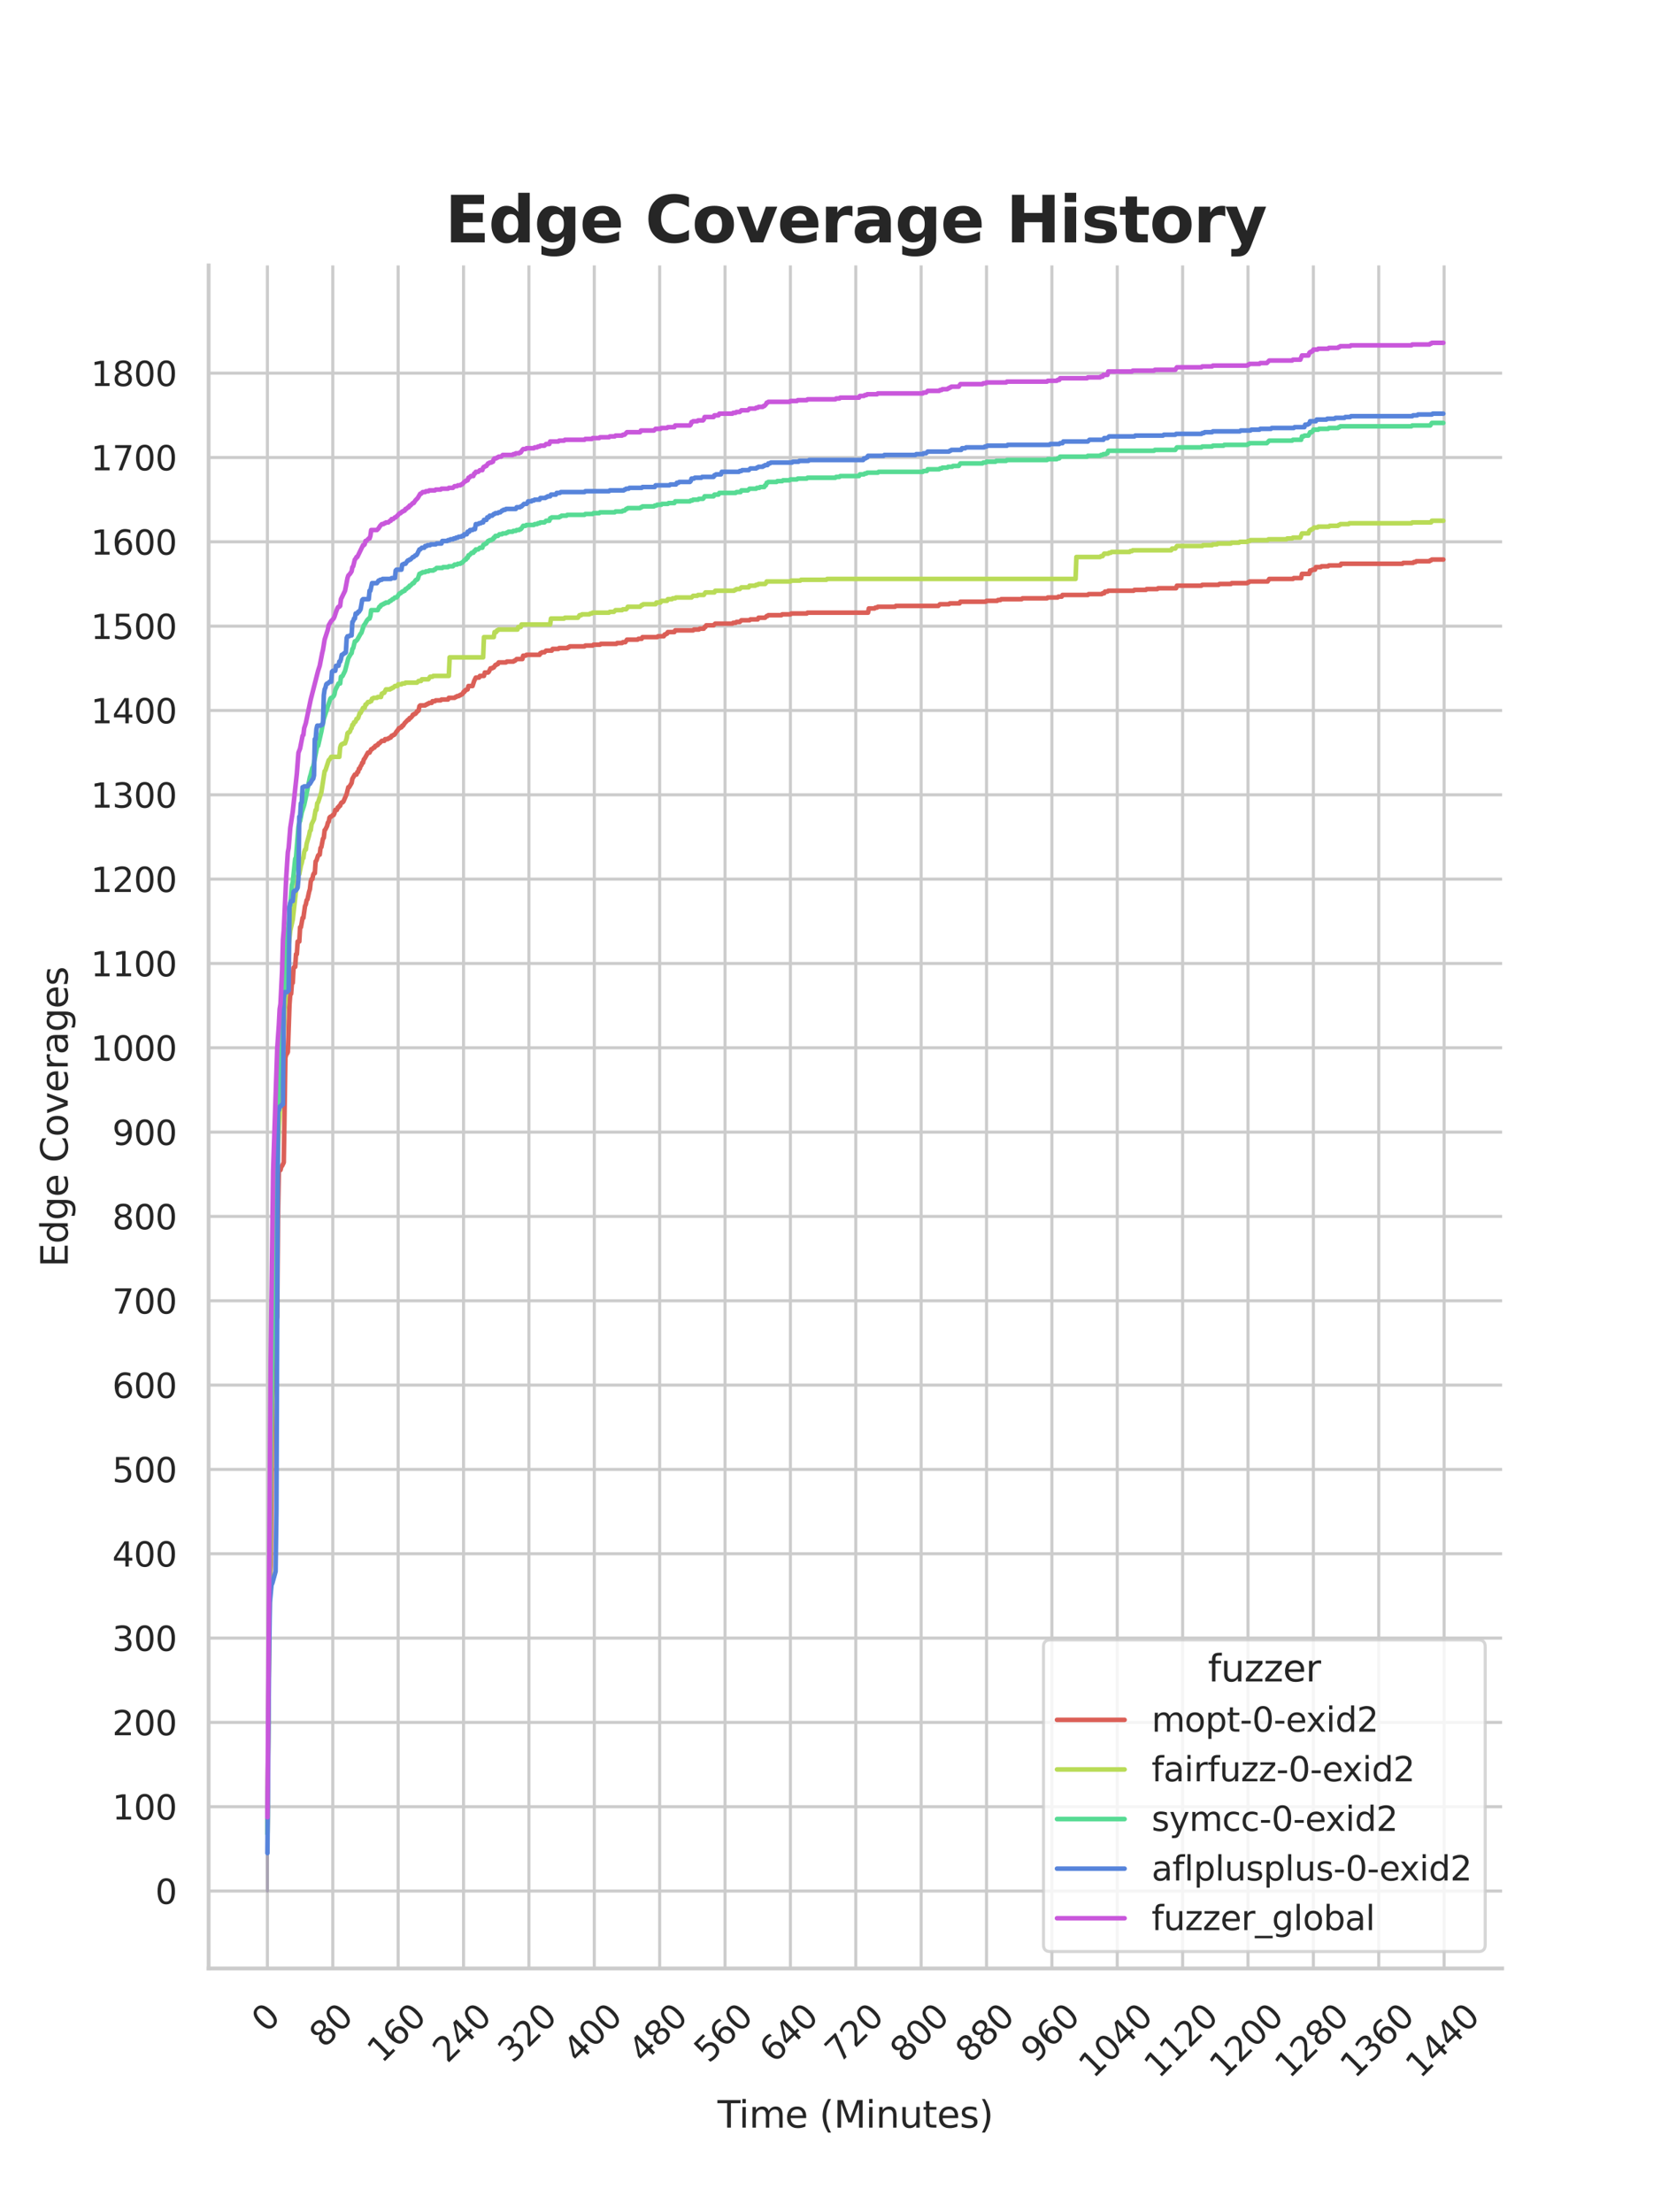 <?xml version="1.0" encoding="utf-8" standalone="no"?>
<!DOCTYPE svg PUBLIC "-//W3C//DTD SVG 1.1//EN"
  "http://www.w3.org/Graphics/SVG/1.1/DTD/svg11.dtd">
<svg xmlns:xlink="http://www.w3.org/1999/xlink" width="434.7pt" height="576pt" viewBox="0 0 434.7 576" xmlns="http://www.w3.org/2000/svg" version="1.1">
 <defs>
  <style type="text/css">*{stroke-linejoin: round; stroke-linecap: butt}</style>
 </defs>
 <g id="figure_1">
  <g id="patch_1">
   <path d="M 0 576 
L 434.7 576 
L 434.7 0 
L 0 0 
z
" style="fill: #ffffff"/>
  </g>
  <g id="axes_1">
   <g id="patch_2">
    <path d="M 54.337 512.64 
L 391.23 512.64 
L 391.23 69.12 
L 54.337 69.12 
z
" style="fill: #ffffff"/>
   </g>
   <g id="matplotlib.axis_1">
    <g id="xtick_1">
     <g id="line2d_1">
      <path d="M 69.651 512.64 
L 69.651 69.12 
" clip-path="url(#p5c02b99408)" style="fill: none; stroke: #cccccc; stroke-width: 0.8; stroke-linecap: round"/>
     </g>
     <g id="text_1">
      <!-- 0 -->
      <g style="fill: #262626" transform="translate(69.388 529.627)rotate(-45)scale(0.088 -0.088)">
       <defs>
        <path id="DejaVuSans-30" d="M 2034 4250 
Q 1547 4250 1301 3770 
Q 1056 3291 1056 2328 
Q 1056 1369 1301 889 
Q 1547 409 2034 409 
Q 2525 409 2770 889 
Q 3016 1369 3016 2328 
Q 3016 3291 2770 3770 
Q 2525 4250 2034 4250 
z
M 2034 4750 
Q 2819 4750 3233 4129 
Q 3647 3509 3647 2328 
Q 3647 1150 3233 529 
Q 2819 -91 2034 -91 
Q 1250 -91 836 529 
Q 422 1150 422 2328 
Q 422 3509 836 4129 
Q 1250 4750 2034 4750 
z
" transform="scale(0.016)"/>
       </defs>
       <use xlink:href="#DejaVuSans-30"/>
      </g>
     </g>
    </g>
    <g id="xtick_2">
     <g id="line2d_2">
      <path d="M 86.677 512.64 
L 86.677 69.12 
" clip-path="url(#p5c02b99408)" style="fill: none; stroke: #cccccc; stroke-width: 0.8; stroke-linecap: round"/>
     </g>
     <g id="text_2">
      <!-- 80 -->
      <g style="fill: #262626" transform="translate(84.435 533.586)rotate(-45)scale(0.088 -0.088)">
       <defs>
        <path id="DejaVuSans-38" d="M 2034 2216 
Q 1584 2216 1326 1975 
Q 1069 1734 1069 1313 
Q 1069 891 1326 650 
Q 1584 409 2034 409 
Q 2484 409 2743 651 
Q 3003 894 3003 1313 
Q 3003 1734 2745 1975 
Q 2488 2216 2034 2216 
z
M 1403 2484 
Q 997 2584 770 2862 
Q 544 3141 544 3541 
Q 544 4100 942 4425 
Q 1341 4750 2034 4750 
Q 2731 4750 3128 4425 
Q 3525 4100 3525 3541 
Q 3525 3141 3298 2862 
Q 3072 2584 2669 2484 
Q 3125 2378 3379 2068 
Q 3634 1759 3634 1313 
Q 3634 634 3220 271 
Q 2806 -91 2034 -91 
Q 1263 -91 848 271 
Q 434 634 434 1313 
Q 434 1759 690 2068 
Q 947 2378 1403 2484 
z
M 1172 3481 
Q 1172 3119 1398 2916 
Q 1625 2713 2034 2713 
Q 2441 2713 2670 2916 
Q 2900 3119 2900 3481 
Q 2900 3844 2670 4047 
Q 2441 4250 2034 4250 
Q 1625 4250 1398 4047 
Q 1172 3844 1172 3481 
z
" transform="scale(0.016)"/>
       </defs>
       <use xlink:href="#DejaVuSans-38"/>
       <use xlink:href="#DejaVuSans-30" x="63.623"/>
      </g>
     </g>
    </g>
    <g id="xtick_3">
     <g id="line2d_3">
      <path d="M 103.704 512.64 
L 103.704 69.12 
" clip-path="url(#p5c02b99408)" style="fill: none; stroke: #cccccc; stroke-width: 0.8; stroke-linecap: round"/>
     </g>
     <g id="text_3">
      <!-- 160 -->
      <g style="fill: #262626" transform="translate(99.482 537.545)rotate(-45)scale(0.088 -0.088)">
       <defs>
        <path id="DejaVuSans-31" d="M 794 531 
L 1825 531 
L 1825 4091 
L 703 3866 
L 703 4441 
L 1819 4666 
L 2450 4666 
L 2450 531 
L 3481 531 
L 3481 0 
L 794 0 
L 794 531 
z
" transform="scale(0.016)"/>
        <path id="DejaVuSans-36" d="M 2113 2584 
Q 1688 2584 1439 2293 
Q 1191 2003 1191 1497 
Q 1191 994 1439 701 
Q 1688 409 2113 409 
Q 2538 409 2786 701 
Q 3034 994 3034 1497 
Q 3034 2003 2786 2293 
Q 2538 2584 2113 2584 
z
M 3366 4563 
L 3366 3988 
Q 3128 4100 2886 4159 
Q 2644 4219 2406 4219 
Q 1781 4219 1451 3797 
Q 1122 3375 1075 2522 
Q 1259 2794 1537 2939 
Q 1816 3084 2150 3084 
Q 2853 3084 3261 2657 
Q 3669 2231 3669 1497 
Q 3669 778 3244 343 
Q 2819 -91 2113 -91 
Q 1303 -91 875 529 
Q 447 1150 447 2328 
Q 447 3434 972 4092 
Q 1497 4750 2381 4750 
Q 2619 4750 2861 4703 
Q 3103 4656 3366 4563 
z
" transform="scale(0.016)"/>
       </defs>
       <use xlink:href="#DejaVuSans-31"/>
       <use xlink:href="#DejaVuSans-36" x="63.623"/>
       <use xlink:href="#DejaVuSans-30" x="127.246"/>
      </g>
     </g>
    </g>
    <g id="xtick_4">
     <g id="line2d_4">
      <path d="M 120.731 512.64 
L 120.731 69.12 
" clip-path="url(#p5c02b99408)" style="fill: none; stroke: #cccccc; stroke-width: 0.8; stroke-linecap: round"/>
     </g>
     <g id="text_4">
      <!-- 240 -->
      <g style="fill: #262626" transform="translate(116.509 537.545)rotate(-45)scale(0.088 -0.088)">
       <defs>
        <path id="DejaVuSans-32" d="M 1228 531 
L 3431 531 
L 3431 0 
L 469 0 
L 469 531 
Q 828 903 1448 1529 
Q 2069 2156 2228 2338 
Q 2531 2678 2651 2914 
Q 2772 3150 2772 3378 
Q 2772 3750 2511 3984 
Q 2250 4219 1831 4219 
Q 1534 4219 1204 4116 
Q 875 4013 500 3803 
L 500 4441 
Q 881 4594 1212 4672 
Q 1544 4750 1819 4750 
Q 2544 4750 2975 4387 
Q 3406 4025 3406 3419 
Q 3406 3131 3298 2873 
Q 3191 2616 2906 2266 
Q 2828 2175 2409 1742 
Q 1991 1309 1228 531 
z
" transform="scale(0.016)"/>
        <path id="DejaVuSans-34" d="M 2419 4116 
L 825 1625 
L 2419 1625 
L 2419 4116 
z
M 2253 4666 
L 3047 4666 
L 3047 1625 
L 3713 1625 
L 3713 1100 
L 3047 1100 
L 3047 0 
L 2419 0 
L 2419 1100 
L 313 1100 
L 313 1709 
L 2253 4666 
z
" transform="scale(0.016)"/>
       </defs>
       <use xlink:href="#DejaVuSans-32"/>
       <use xlink:href="#DejaVuSans-34" x="63.623"/>
       <use xlink:href="#DejaVuSans-30" x="127.246"/>
      </g>
     </g>
    </g>
    <g id="xtick_5">
     <g id="line2d_5">
      <path d="M 137.757 512.64 
L 137.757 69.12 
" clip-path="url(#p5c02b99408)" style="fill: none; stroke: #cccccc; stroke-width: 0.8; stroke-linecap: round"/>
     </g>
     <g id="text_5">
      <!-- 320 -->
      <g style="fill: #262626" transform="translate(133.536 537.545)rotate(-45)scale(0.088 -0.088)">
       <defs>
        <path id="DejaVuSans-33" d="M 2597 2516 
Q 3050 2419 3304 2112 
Q 3559 1806 3559 1356 
Q 3559 666 3084 287 
Q 2609 -91 1734 -91 
Q 1441 -91 1130 -33 
Q 819 25 488 141 
L 488 750 
Q 750 597 1062 519 
Q 1375 441 1716 441 
Q 2309 441 2620 675 
Q 2931 909 2931 1356 
Q 2931 1769 2642 2001 
Q 2353 2234 1838 2234 
L 1294 2234 
L 1294 2753 
L 1863 2753 
Q 2328 2753 2575 2939 
Q 2822 3125 2822 3475 
Q 2822 3834 2567 4026 
Q 2313 4219 1838 4219 
Q 1578 4219 1281 4162 
Q 984 4106 628 3988 
L 628 4550 
Q 988 4650 1302 4700 
Q 1616 4750 1894 4750 
Q 2613 4750 3031 4423 
Q 3450 4097 3450 3541 
Q 3450 3153 3228 2886 
Q 3006 2619 2597 2516 
z
" transform="scale(0.016)"/>
       </defs>
       <use xlink:href="#DejaVuSans-33"/>
       <use xlink:href="#DejaVuSans-32" x="63.623"/>
       <use xlink:href="#DejaVuSans-30" x="127.246"/>
      </g>
     </g>
    </g>
    <g id="xtick_6">
     <g id="line2d_6">
      <path d="M 154.784 512.64 
L 154.784 69.12 
" clip-path="url(#p5c02b99408)" style="fill: none; stroke: #cccccc; stroke-width: 0.8; stroke-linecap: round"/>
     </g>
     <g id="text_6">
      <!-- 400 -->
      <g style="fill: #262626" transform="translate(150.562 537.545)rotate(-45)scale(0.088 -0.088)">
       <use xlink:href="#DejaVuSans-34"/>
       <use xlink:href="#DejaVuSans-30" x="63.623"/>
       <use xlink:href="#DejaVuSans-30" x="127.246"/>
      </g>
     </g>
    </g>
    <g id="xtick_7">
     <g id="line2d_7">
      <path d="M 171.81 512.64 
L 171.81 69.12 
" clip-path="url(#p5c02b99408)" style="fill: none; stroke: #cccccc; stroke-width: 0.8; stroke-linecap: round"/>
     </g>
     <g id="text_7">
      <!-- 480 -->
      <g style="fill: #262626" transform="translate(167.589 537.545)rotate(-45)scale(0.088 -0.088)">
       <use xlink:href="#DejaVuSans-34"/>
       <use xlink:href="#DejaVuSans-38" x="63.623"/>
       <use xlink:href="#DejaVuSans-30" x="127.246"/>
      </g>
     </g>
    </g>
    <g id="xtick_8">
     <g id="line2d_8">
      <path d="M 188.837 512.64 
L 188.837 69.12 
" clip-path="url(#p5c02b99408)" style="fill: none; stroke: #cccccc; stroke-width: 0.8; stroke-linecap: round"/>
     </g>
     <g id="text_8">
      <!-- 560 -->
      <g style="fill: #262626" transform="translate(184.615 537.545)rotate(-45)scale(0.088 -0.088)">
       <defs>
        <path id="DejaVuSans-35" d="M 691 4666 
L 3169 4666 
L 3169 4134 
L 1269 4134 
L 1269 2991 
Q 1406 3038 1543 3061 
Q 1681 3084 1819 3084 
Q 2600 3084 3056 2656 
Q 3513 2228 3513 1497 
Q 3513 744 3044 326 
Q 2575 -91 1722 -91 
Q 1428 -91 1123 -41 
Q 819 9 494 109 
L 494 744 
Q 775 591 1075 516 
Q 1375 441 1709 441 
Q 2250 441 2565 725 
Q 2881 1009 2881 1497 
Q 2881 1984 2565 2268 
Q 2250 2553 1709 2553 
Q 1456 2553 1204 2497 
Q 953 2441 691 2322 
L 691 4666 
z
" transform="scale(0.016)"/>
       </defs>
       <use xlink:href="#DejaVuSans-35"/>
       <use xlink:href="#DejaVuSans-36" x="63.623"/>
       <use xlink:href="#DejaVuSans-30" x="127.246"/>
      </g>
     </g>
    </g>
    <g id="xtick_9">
     <g id="line2d_9">
      <path d="M 205.864 512.64 
L 205.864 69.12 
" clip-path="url(#p5c02b99408)" style="fill: none; stroke: #cccccc; stroke-width: 0.8; stroke-linecap: round"/>
     </g>
     <g id="text_9">
      <!-- 640 -->
      <g style="fill: #262626" transform="translate(201.642 537.545)rotate(-45)scale(0.088 -0.088)">
       <use xlink:href="#DejaVuSans-36"/>
       <use xlink:href="#DejaVuSans-34" x="63.623"/>
       <use xlink:href="#DejaVuSans-30" x="127.246"/>
      </g>
     </g>
    </g>
    <g id="xtick_10">
     <g id="line2d_10">
      <path d="M 222.89 512.64 
L 222.89 69.12 
" clip-path="url(#p5c02b99408)" style="fill: none; stroke: #cccccc; stroke-width: 0.8; stroke-linecap: round"/>
     </g>
     <g id="text_10">
      <!-- 720 -->
      <g style="fill: #262626" transform="translate(218.669 537.545)rotate(-45)scale(0.088 -0.088)">
       <defs>
        <path id="DejaVuSans-37" d="M 525 4666 
L 3525 4666 
L 3525 4397 
L 1831 0 
L 1172 0 
L 2766 4134 
L 525 4134 
L 525 4666 
z
" transform="scale(0.016)"/>
       </defs>
       <use xlink:href="#DejaVuSans-37"/>
       <use xlink:href="#DejaVuSans-32" x="63.623"/>
       <use xlink:href="#DejaVuSans-30" x="127.246"/>
      </g>
     </g>
    </g>
    <g id="xtick_11">
     <g id="line2d_11">
      <path d="M 239.917 512.64 
L 239.917 69.12 
" clip-path="url(#p5c02b99408)" style="fill: none; stroke: #cccccc; stroke-width: 0.8; stroke-linecap: round"/>
     </g>
     <g id="text_11">
      <!-- 800 -->
      <g style="fill: #262626" transform="translate(235.695 537.545)rotate(-45)scale(0.088 -0.088)">
       <use xlink:href="#DejaVuSans-38"/>
       <use xlink:href="#DejaVuSans-30" x="63.623"/>
       <use xlink:href="#DejaVuSans-30" x="127.246"/>
      </g>
     </g>
    </g>
    <g id="xtick_12">
     <g id="line2d_12">
      <path d="M 256.943 512.64 
L 256.943 69.12 
" clip-path="url(#p5c02b99408)" style="fill: none; stroke: #cccccc; stroke-width: 0.8; stroke-linecap: round"/>
     </g>
     <g id="text_12">
      <!-- 880 -->
      <g style="fill: #262626" transform="translate(252.722 537.545)rotate(-45)scale(0.088 -0.088)">
       <use xlink:href="#DejaVuSans-38"/>
       <use xlink:href="#DejaVuSans-38" x="63.623"/>
       <use xlink:href="#DejaVuSans-30" x="127.246"/>
      </g>
     </g>
    </g>
    <g id="xtick_13">
     <g id="line2d_13">
      <path d="M 273.97 512.64 
L 273.97 69.12 
" clip-path="url(#p5c02b99408)" style="fill: none; stroke: #cccccc; stroke-width: 0.8; stroke-linecap: round"/>
     </g>
     <g id="text_13">
      <!-- 960 -->
      <g style="fill: #262626" transform="translate(269.748 537.545)rotate(-45)scale(0.088 -0.088)">
       <defs>
        <path id="DejaVuSans-39" d="M 703 97 
L 703 672 
Q 941 559 1184 500 
Q 1428 441 1663 441 
Q 2288 441 2617 861 
Q 2947 1281 2994 2138 
Q 2813 1869 2534 1725 
Q 2256 1581 1919 1581 
Q 1219 1581 811 2004 
Q 403 2428 403 3163 
Q 403 3881 828 4315 
Q 1253 4750 1959 4750 
Q 2769 4750 3195 4129 
Q 3622 3509 3622 2328 
Q 3622 1225 3098 567 
Q 2575 -91 1691 -91 
Q 1453 -91 1209 -44 
Q 966 3 703 97 
z
M 1959 2075 
Q 2384 2075 2632 2365 
Q 2881 2656 2881 3163 
Q 2881 3666 2632 3958 
Q 2384 4250 1959 4250 
Q 1534 4250 1286 3958 
Q 1038 3666 1038 3163 
Q 1038 2656 1286 2365 
Q 1534 2075 1959 2075 
z
" transform="scale(0.016)"/>
       </defs>
       <use xlink:href="#DejaVuSans-39"/>
       <use xlink:href="#DejaVuSans-36" x="63.623"/>
       <use xlink:href="#DejaVuSans-30" x="127.246"/>
      </g>
     </g>
    </g>
    <g id="xtick_14">
     <g id="line2d_14">
      <path d="M 290.997 512.64 
L 290.997 69.12 
" clip-path="url(#p5c02b99408)" style="fill: none; stroke: #cccccc; stroke-width: 0.8; stroke-linecap: round"/>
     </g>
     <g id="text_14">
      <!-- 1040 -->
      <g style="fill: #262626" transform="translate(284.795 541.505)rotate(-45)scale(0.088 -0.088)">
       <use xlink:href="#DejaVuSans-31"/>
       <use xlink:href="#DejaVuSans-30" x="63.623"/>
       <use xlink:href="#DejaVuSans-34" x="127.246"/>
       <use xlink:href="#DejaVuSans-30" x="190.869"/>
      </g>
     </g>
    </g>
    <g id="xtick_15">
     <g id="line2d_15">
      <path d="M 308.023 512.64 
L 308.023 69.12 
" clip-path="url(#p5c02b99408)" style="fill: none; stroke: #cccccc; stroke-width: 0.8; stroke-linecap: round"/>
     </g>
     <g id="text_15">
      <!-- 1120 -->
      <g style="fill: #262626" transform="translate(301.822 541.505)rotate(-45)scale(0.088 -0.088)">
       <use xlink:href="#DejaVuSans-31"/>
       <use xlink:href="#DejaVuSans-31" x="63.623"/>
       <use xlink:href="#DejaVuSans-32" x="127.246"/>
       <use xlink:href="#DejaVuSans-30" x="190.869"/>
      </g>
     </g>
    </g>
    <g id="xtick_16">
     <g id="line2d_16">
      <path d="M 325.05 512.64 
L 325.05 69.12 
" clip-path="url(#p5c02b99408)" style="fill: none; stroke: #cccccc; stroke-width: 0.8; stroke-linecap: round"/>
     </g>
     <g id="text_16">
      <!-- 1200 -->
      <g style="fill: #262626" transform="translate(318.849 541.505)rotate(-45)scale(0.088 -0.088)">
       <use xlink:href="#DejaVuSans-31"/>
       <use xlink:href="#DejaVuSans-32" x="63.623"/>
       <use xlink:href="#DejaVuSans-30" x="127.246"/>
       <use xlink:href="#DejaVuSans-30" x="190.869"/>
      </g>
     </g>
    </g>
    <g id="xtick_17">
     <g id="line2d_17">
      <path d="M 342.076 512.64 
L 342.076 69.12 
" clip-path="url(#p5c02b99408)" style="fill: none; stroke: #cccccc; stroke-width: 0.8; stroke-linecap: round"/>
     </g>
     <g id="text_17">
      <!-- 1280 -->
      <g style="fill: #262626" transform="translate(335.875 541.505)rotate(-45)scale(0.088 -0.088)">
       <use xlink:href="#DejaVuSans-31"/>
       <use xlink:href="#DejaVuSans-32" x="63.623"/>
       <use xlink:href="#DejaVuSans-38" x="127.246"/>
       <use xlink:href="#DejaVuSans-30" x="190.869"/>
      </g>
     </g>
    </g>
    <g id="xtick_18">
     <g id="line2d_18">
      <path d="M 359.103 512.64 
L 359.103 69.12 
" clip-path="url(#p5c02b99408)" style="fill: none; stroke: #cccccc; stroke-width: 0.8; stroke-linecap: round"/>
     </g>
     <g id="text_18">
      <!-- 1360 -->
      <g style="fill: #262626" transform="translate(352.902 541.505)rotate(-45)scale(0.088 -0.088)">
       <use xlink:href="#DejaVuSans-31"/>
       <use xlink:href="#DejaVuSans-33" x="63.623"/>
       <use xlink:href="#DejaVuSans-36" x="127.246"/>
       <use xlink:href="#DejaVuSans-30" x="190.869"/>
      </g>
     </g>
    </g>
    <g id="xtick_19">
     <g id="line2d_19">
      <path d="M 376.13 512.64 
L 376.13 69.12 
" clip-path="url(#p5c02b99408)" style="fill: none; stroke: #cccccc; stroke-width: 0.8; stroke-linecap: round"/>
     </g>
     <g id="text_19">
      <!-- 1440 -->
      <g style="fill: #262626" transform="translate(369.928 541.505)rotate(-45)scale(0.088 -0.088)">
       <use xlink:href="#DejaVuSans-31"/>
       <use xlink:href="#DejaVuSans-34" x="63.623"/>
       <use xlink:href="#DejaVuSans-34" x="127.246"/>
       <use xlink:href="#DejaVuSans-30" x="190.869"/>
      </g>
     </g>
    </g>
    <g id="text_20">
     <!-- Time (Minutes) -->
     <g style="fill: #262626" transform="translate(186.874 554.093)scale(0.096 -0.096)">
      <defs>
       <path id="DejaVuSans-54" d="M -19 4666 
L 3928 4666 
L 3928 4134 
L 2272 4134 
L 2272 0 
L 1638 0 
L 1638 4134 
L -19 4134 
L -19 4666 
z
" transform="scale(0.016)"/>
       <path id="DejaVuSans-69" d="M 603 3500 
L 1178 3500 
L 1178 0 
L 603 0 
L 603 3500 
z
M 603 4863 
L 1178 4863 
L 1178 4134 
L 603 4134 
L 603 4863 
z
" transform="scale(0.016)"/>
       <path id="DejaVuSans-6d" d="M 3328 2828 
Q 3544 3216 3844 3400 
Q 4144 3584 4550 3584 
Q 5097 3584 5394 3201 
Q 5691 2819 5691 2113 
L 5691 0 
L 5113 0 
L 5113 2094 
Q 5113 2597 4934 2840 
Q 4756 3084 4391 3084 
Q 3944 3084 3684 2787 
Q 3425 2491 3425 1978 
L 3425 0 
L 2847 0 
L 2847 2094 
Q 2847 2600 2669 2842 
Q 2491 3084 2119 3084 
Q 1678 3084 1418 2786 
Q 1159 2488 1159 1978 
L 1159 0 
L 581 0 
L 581 3500 
L 1159 3500 
L 1159 2956 
Q 1356 3278 1631 3431 
Q 1906 3584 2284 3584 
Q 2666 3584 2933 3390 
Q 3200 3197 3328 2828 
z
" transform="scale(0.016)"/>
       <path id="DejaVuSans-65" d="M 3597 1894 
L 3597 1613 
L 953 1613 
Q 991 1019 1311 708 
Q 1631 397 2203 397 
Q 2534 397 2845 478 
Q 3156 559 3463 722 
L 3463 178 
Q 3153 47 2828 -22 
Q 2503 -91 2169 -91 
Q 1331 -91 842 396 
Q 353 884 353 1716 
Q 353 2575 817 3079 
Q 1281 3584 2069 3584 
Q 2775 3584 3186 3129 
Q 3597 2675 3597 1894 
z
M 3022 2063 
Q 3016 2534 2758 2815 
Q 2500 3097 2075 3097 
Q 1594 3097 1305 2825 
Q 1016 2553 972 2059 
L 3022 2063 
z
" transform="scale(0.016)"/>
       <path id="DejaVuSans-20" transform="scale(0.016)"/>
       <path id="DejaVuSans-28" d="M 1984 4856 
Q 1566 4138 1362 3434 
Q 1159 2731 1159 2009 
Q 1159 1288 1364 580 
Q 1569 -128 1984 -844 
L 1484 -844 
Q 1016 -109 783 600 
Q 550 1309 550 2009 
Q 550 2706 781 3412 
Q 1013 4119 1484 4856 
L 1984 4856 
z
" transform="scale(0.016)"/>
       <path id="DejaVuSans-4d" d="M 628 4666 
L 1569 4666 
L 2759 1491 
L 3956 4666 
L 4897 4666 
L 4897 0 
L 4281 0 
L 4281 4097 
L 3078 897 
L 2444 897 
L 1241 4097 
L 1241 0 
L 628 0 
L 628 4666 
z
" transform="scale(0.016)"/>
       <path id="DejaVuSans-6e" d="M 3513 2113 
L 3513 0 
L 2938 0 
L 2938 2094 
Q 2938 2591 2744 2837 
Q 2550 3084 2163 3084 
Q 1697 3084 1428 2787 
Q 1159 2491 1159 1978 
L 1159 0 
L 581 0 
L 581 3500 
L 1159 3500 
L 1159 2956 
Q 1366 3272 1645 3428 
Q 1925 3584 2291 3584 
Q 2894 3584 3203 3211 
Q 3513 2838 3513 2113 
z
" transform="scale(0.016)"/>
       <path id="DejaVuSans-75" d="M 544 1381 
L 544 3500 
L 1119 3500 
L 1119 1403 
Q 1119 906 1312 657 
Q 1506 409 1894 409 
Q 2359 409 2629 706 
Q 2900 1003 2900 1516 
L 2900 3500 
L 3475 3500 
L 3475 0 
L 2900 0 
L 2900 538 
Q 2691 219 2414 64 
Q 2138 -91 1772 -91 
Q 1169 -91 856 284 
Q 544 659 544 1381 
z
M 1991 3584 
L 1991 3584 
z
" transform="scale(0.016)"/>
       <path id="DejaVuSans-74" d="M 1172 4494 
L 1172 3500 
L 2356 3500 
L 2356 3053 
L 1172 3053 
L 1172 1153 
Q 1172 725 1289 603 
Q 1406 481 1766 481 
L 2356 481 
L 2356 0 
L 1766 0 
Q 1100 0 847 248 
Q 594 497 594 1153 
L 594 3053 
L 172 3053 
L 172 3500 
L 594 3500 
L 594 4494 
L 1172 4494 
z
" transform="scale(0.016)"/>
       <path id="DejaVuSans-73" d="M 2834 3397 
L 2834 2853 
Q 2591 2978 2328 3040 
Q 2066 3103 1784 3103 
Q 1356 3103 1142 2972 
Q 928 2841 928 2578 
Q 928 2378 1081 2264 
Q 1234 2150 1697 2047 
L 1894 2003 
Q 2506 1872 2764 1633 
Q 3022 1394 3022 966 
Q 3022 478 2636 193 
Q 2250 -91 1575 -91 
Q 1294 -91 989 -36 
Q 684 19 347 128 
L 347 722 
Q 666 556 975 473 
Q 1284 391 1588 391 
Q 1994 391 2212 530 
Q 2431 669 2431 922 
Q 2431 1156 2273 1281 
Q 2116 1406 1581 1522 
L 1381 1569 
Q 847 1681 609 1914 
Q 372 2147 372 2553 
Q 372 3047 722 3315 
Q 1072 3584 1716 3584 
Q 2034 3584 2315 3537 
Q 2597 3491 2834 3397 
z
" transform="scale(0.016)"/>
       <path id="DejaVuSans-29" d="M 513 4856 
L 1013 4856 
Q 1481 4119 1714 3412 
Q 1947 2706 1947 2009 
Q 1947 1309 1714 600 
Q 1481 -109 1013 -844 
L 513 -844 
Q 928 -128 1133 580 
Q 1338 1288 1338 2009 
Q 1338 2731 1133 3434 
Q 928 4138 513 4856 
z
" transform="scale(0.016)"/>
      </defs>
      <use xlink:href="#DejaVuSans-54"/>
      <use xlink:href="#DejaVuSans-69" x="57.959"/>
      <use xlink:href="#DejaVuSans-6d" x="85.742"/>
      <use xlink:href="#DejaVuSans-65" x="183.154"/>
      <use xlink:href="#DejaVuSans-20" x="244.678"/>
      <use xlink:href="#DejaVuSans-28" x="276.465"/>
      <use xlink:href="#DejaVuSans-4d" x="315.479"/>
      <use xlink:href="#DejaVuSans-69" x="401.758"/>
      <use xlink:href="#DejaVuSans-6e" x="429.541"/>
      <use xlink:href="#DejaVuSans-75" x="492.92"/>
      <use xlink:href="#DejaVuSans-74" x="556.299"/>
      <use xlink:href="#DejaVuSans-65" x="595.508"/>
      <use xlink:href="#DejaVuSans-73" x="657.031"/>
      <use xlink:href="#DejaVuSans-29" x="709.131"/>
     </g>
    </g>
   </g>
   <g id="matplotlib.axis_2">
    <g id="ytick_1">
     <g id="line2d_20">
      <path d="M 54.337 492.48 
L 391.23 492.48 
" clip-path="url(#p5c02b99408)" style="fill: none; stroke: #cccccc; stroke-width: 0.8; stroke-linecap: round"/>
     </g>
     <g id="text_21">
      <!-- 0 -->
      <g style="fill: #262626" transform="translate(40.438 495.823)scale(0.088 -0.088)">
       <use xlink:href="#DejaVuSans-30"/>
      </g>
     </g>
    </g>
    <g id="ytick_2">
     <g id="line2d_21">
      <path d="M 54.337 470.519 
L 391.23 470.519 
" clip-path="url(#p5c02b99408)" style="fill: none; stroke: #cccccc; stroke-width: 0.8; stroke-linecap: round"/>
     </g>
     <g id="text_22">
      <!-- 100 -->
      <g style="fill: #262626" transform="translate(29.241 473.863)scale(0.088 -0.088)">
       <use xlink:href="#DejaVuSans-31"/>
       <use xlink:href="#DejaVuSans-30" x="63.623"/>
       <use xlink:href="#DejaVuSans-30" x="127.246"/>
      </g>
     </g>
    </g>
    <g id="ytick_3">
     <g id="line2d_22">
      <path d="M 54.337 448.558 
L 391.23 448.558 
" clip-path="url(#p5c02b99408)" style="fill: none; stroke: #cccccc; stroke-width: 0.8; stroke-linecap: round"/>
     </g>
     <g id="text_23">
      <!-- 200 -->
      <g style="fill: #262626" transform="translate(29.241 451.902)scale(0.088 -0.088)">
       <use xlink:href="#DejaVuSans-32"/>
       <use xlink:href="#DejaVuSans-30" x="63.623"/>
       <use xlink:href="#DejaVuSans-30" x="127.246"/>
      </g>
     </g>
    </g>
    <g id="ytick_4">
     <g id="line2d_23">
      <path d="M 54.337 426.598 
L 391.23 426.598 
" clip-path="url(#p5c02b99408)" style="fill: none; stroke: #cccccc; stroke-width: 0.8; stroke-linecap: round"/>
     </g>
     <g id="text_24">
      <!-- 300 -->
      <g style="fill: #262626" transform="translate(29.241 429.941)scale(0.088 -0.088)">
       <use xlink:href="#DejaVuSans-33"/>
       <use xlink:href="#DejaVuSans-30" x="63.623"/>
       <use xlink:href="#DejaVuSans-30" x="127.246"/>
      </g>
     </g>
    </g>
    <g id="ytick_5">
     <g id="line2d_24">
      <path d="M 54.337 404.637 
L 391.23 404.637 
" clip-path="url(#p5c02b99408)" style="fill: none; stroke: #cccccc; stroke-width: 0.8; stroke-linecap: round"/>
     </g>
     <g id="text_25">
      <!-- 400 -->
      <g style="fill: #262626" transform="translate(29.241 407.98)scale(0.088 -0.088)">
       <use xlink:href="#DejaVuSans-34"/>
       <use xlink:href="#DejaVuSans-30" x="63.623"/>
       <use xlink:href="#DejaVuSans-30" x="127.246"/>
      </g>
     </g>
    </g>
    <g id="ytick_6">
     <g id="line2d_25">
      <path d="M 54.337 382.676 
L 391.23 382.676 
" clip-path="url(#p5c02b99408)" style="fill: none; stroke: #cccccc; stroke-width: 0.8; stroke-linecap: round"/>
     </g>
     <g id="text_26">
      <!-- 500 -->
      <g style="fill: #262626" transform="translate(29.241 386.019)scale(0.088 -0.088)">
       <use xlink:href="#DejaVuSans-35"/>
       <use xlink:href="#DejaVuSans-30" x="63.623"/>
       <use xlink:href="#DejaVuSans-30" x="127.246"/>
      </g>
     </g>
    </g>
    <g id="ytick_7">
     <g id="line2d_26">
      <path d="M 54.337 360.715 
L 391.23 360.715 
" clip-path="url(#p5c02b99408)" style="fill: none; stroke: #cccccc; stroke-width: 0.8; stroke-linecap: round"/>
     </g>
     <g id="text_27">
      <!-- 600 -->
      <g style="fill: #262626" transform="translate(29.241 364.059)scale(0.088 -0.088)">
       <use xlink:href="#DejaVuSans-36"/>
       <use xlink:href="#DejaVuSans-30" x="63.623"/>
       <use xlink:href="#DejaVuSans-30" x="127.246"/>
      </g>
     </g>
    </g>
    <g id="ytick_8">
     <g id="line2d_27">
      <path d="M 54.337 338.755 
L 391.23 338.755 
" clip-path="url(#p5c02b99408)" style="fill: none; stroke: #cccccc; stroke-width: 0.8; stroke-linecap: round"/>
     </g>
     <g id="text_28">
      <!-- 700 -->
      <g style="fill: #262626" transform="translate(29.241 342.098)scale(0.088 -0.088)">
       <use xlink:href="#DejaVuSans-37"/>
       <use xlink:href="#DejaVuSans-30" x="63.623"/>
       <use xlink:href="#DejaVuSans-30" x="127.246"/>
      </g>
     </g>
    </g>
    <g id="ytick_9">
     <g id="line2d_28">
      <path d="M 54.337 316.794 
L 391.23 316.794 
" clip-path="url(#p5c02b99408)" style="fill: none; stroke: #cccccc; stroke-width: 0.8; stroke-linecap: round"/>
     </g>
     <g id="text_29">
      <!-- 800 -->
      <g style="fill: #262626" transform="translate(29.241 320.137)scale(0.088 -0.088)">
       <use xlink:href="#DejaVuSans-38"/>
       <use xlink:href="#DejaVuSans-30" x="63.623"/>
       <use xlink:href="#DejaVuSans-30" x="127.246"/>
      </g>
     </g>
    </g>
    <g id="ytick_10">
     <g id="line2d_29">
      <path d="M 54.337 294.833 
L 391.23 294.833 
" clip-path="url(#p5c02b99408)" style="fill: none; stroke: #cccccc; stroke-width: 0.8; stroke-linecap: round"/>
     </g>
     <g id="text_30">
      <!-- 900 -->
      <g style="fill: #262626" transform="translate(29.241 298.176)scale(0.088 -0.088)">
       <use xlink:href="#DejaVuSans-39"/>
       <use xlink:href="#DejaVuSans-30" x="63.623"/>
       <use xlink:href="#DejaVuSans-30" x="127.246"/>
      </g>
     </g>
    </g>
    <g id="ytick_11">
     <g id="line2d_30">
      <path d="M 54.337 272.872 
L 391.23 272.872 
" clip-path="url(#p5c02b99408)" style="fill: none; stroke: #cccccc; stroke-width: 0.8; stroke-linecap: round"/>
     </g>
     <g id="text_31">
      <!-- 1000 -->
      <g style="fill: #262626" transform="translate(23.642 276.215)scale(0.088 -0.088)">
       <use xlink:href="#DejaVuSans-31"/>
       <use xlink:href="#DejaVuSans-30" x="63.623"/>
       <use xlink:href="#DejaVuSans-30" x="127.246"/>
       <use xlink:href="#DejaVuSans-30" x="190.869"/>
      </g>
     </g>
    </g>
    <g id="ytick_12">
     <g id="line2d_31">
      <path d="M 54.337 250.911 
L 391.23 250.911 
" clip-path="url(#p5c02b99408)" style="fill: none; stroke: #cccccc; stroke-width: 0.8; stroke-linecap: round"/>
     </g>
     <g id="text_32">
      <!-- 1100 -->
      <g style="fill: #262626" transform="translate(23.642 254.255)scale(0.088 -0.088)">
       <use xlink:href="#DejaVuSans-31"/>
       <use xlink:href="#DejaVuSans-31" x="63.623"/>
       <use xlink:href="#DejaVuSans-30" x="127.246"/>
       <use xlink:href="#DejaVuSans-30" x="190.869"/>
      </g>
     </g>
    </g>
    <g id="ytick_13">
     <g id="line2d_32">
      <path d="M 54.337 228.951 
L 391.23 228.951 
" clip-path="url(#p5c02b99408)" style="fill: none; stroke: #cccccc; stroke-width: 0.8; stroke-linecap: round"/>
     </g>
     <g id="text_33">
      <!-- 1200 -->
      <g style="fill: #262626" transform="translate(23.642 232.294)scale(0.088 -0.088)">
       <use xlink:href="#DejaVuSans-31"/>
       <use xlink:href="#DejaVuSans-32" x="63.623"/>
       <use xlink:href="#DejaVuSans-30" x="127.246"/>
       <use xlink:href="#DejaVuSans-30" x="190.869"/>
      </g>
     </g>
    </g>
    <g id="ytick_14">
     <g id="line2d_33">
      <path d="M 54.337 206.99 
L 391.23 206.99 
" clip-path="url(#p5c02b99408)" style="fill: none; stroke: #cccccc; stroke-width: 0.8; stroke-linecap: round"/>
     </g>
     <g id="text_34">
      <!-- 1300 -->
      <g style="fill: #262626" transform="translate(23.642 210.333)scale(0.088 -0.088)">
       <use xlink:href="#DejaVuSans-31"/>
       <use xlink:href="#DejaVuSans-33" x="63.623"/>
       <use xlink:href="#DejaVuSans-30" x="127.246"/>
       <use xlink:href="#DejaVuSans-30" x="190.869"/>
      </g>
     </g>
    </g>
    <g id="ytick_15">
     <g id="line2d_34">
      <path d="M 54.337 185.029 
L 391.23 185.029 
" clip-path="url(#p5c02b99408)" style="fill: none; stroke: #cccccc; stroke-width: 0.8; stroke-linecap: round"/>
     </g>
     <g id="text_35">
      <!-- 1400 -->
      <g style="fill: #262626" transform="translate(23.642 188.372)scale(0.088 -0.088)">
       <use xlink:href="#DejaVuSans-31"/>
       <use xlink:href="#DejaVuSans-34" x="63.623"/>
       <use xlink:href="#DejaVuSans-30" x="127.246"/>
       <use xlink:href="#DejaVuSans-30" x="190.869"/>
      </g>
     </g>
    </g>
    <g id="ytick_16">
     <g id="line2d_35">
      <path d="M 54.337 163.068 
L 391.23 163.068 
" clip-path="url(#p5c02b99408)" style="fill: none; stroke: #cccccc; stroke-width: 0.8; stroke-linecap: round"/>
     </g>
     <g id="text_36">
      <!-- 1500 -->
      <g style="fill: #262626" transform="translate(23.642 166.412)scale(0.088 -0.088)">
       <use xlink:href="#DejaVuSans-31"/>
       <use xlink:href="#DejaVuSans-35" x="63.623"/>
       <use xlink:href="#DejaVuSans-30" x="127.246"/>
       <use xlink:href="#DejaVuSans-30" x="190.869"/>
      </g>
     </g>
    </g>
    <g id="ytick_17">
     <g id="line2d_36">
      <path d="M 54.337 141.107 
L 391.23 141.107 
" clip-path="url(#p5c02b99408)" style="fill: none; stroke: #cccccc; stroke-width: 0.8; stroke-linecap: round"/>
     </g>
     <g id="text_37">
      <!-- 1600 -->
      <g style="fill: #262626" transform="translate(23.642 144.451)scale(0.088 -0.088)">
       <use xlink:href="#DejaVuSans-31"/>
       <use xlink:href="#DejaVuSans-36" x="63.623"/>
       <use xlink:href="#DejaVuSans-30" x="127.246"/>
       <use xlink:href="#DejaVuSans-30" x="190.869"/>
      </g>
     </g>
    </g>
    <g id="ytick_18">
     <g id="line2d_37">
      <path d="M 54.337 119.147 
L 391.23 119.147 
" clip-path="url(#p5c02b99408)" style="fill: none; stroke: #cccccc; stroke-width: 0.8; stroke-linecap: round"/>
     </g>
     <g id="text_38">
      <!-- 1700 -->
      <g style="fill: #262626" transform="translate(23.642 122.49)scale(0.088 -0.088)">
       <use xlink:href="#DejaVuSans-31"/>
       <use xlink:href="#DejaVuSans-37" x="63.623"/>
       <use xlink:href="#DejaVuSans-30" x="127.246"/>
       <use xlink:href="#DejaVuSans-30" x="190.869"/>
      </g>
     </g>
    </g>
    <g id="ytick_19">
     <g id="line2d_38">
      <path d="M 54.337 97.186 
L 391.23 97.186 
" clip-path="url(#p5c02b99408)" style="fill: none; stroke: #cccccc; stroke-width: 0.8; stroke-linecap: round"/>
     </g>
     <g id="text_39">
      <!-- 1800 -->
      <g style="fill: #262626" transform="translate(23.642 100.529)scale(0.088 -0.088)">
       <use xlink:href="#DejaVuSans-31"/>
       <use xlink:href="#DejaVuSans-38" x="63.623"/>
       <use xlink:href="#DejaVuSans-30" x="127.246"/>
       <use xlink:href="#DejaVuSans-30" x="190.869"/>
      </g>
     </g>
    </g>
    <g id="text_40">
     <!-- Edge Coverages -->
     <g style="fill: #262626" transform="translate(17.645 329.986)rotate(-90)scale(0.096 -0.096)">
      <defs>
       <path id="DejaVuSans-45" d="M 628 4666 
L 3578 4666 
L 3578 4134 
L 1259 4134 
L 1259 2753 
L 3481 2753 
L 3481 2222 
L 1259 2222 
L 1259 531 
L 3634 531 
L 3634 0 
L 628 0 
L 628 4666 
z
" transform="scale(0.016)"/>
       <path id="DejaVuSans-64" d="M 2906 2969 
L 2906 4863 
L 3481 4863 
L 3481 0 
L 2906 0 
L 2906 525 
Q 2725 213 2448 61 
Q 2172 -91 1784 -91 
Q 1150 -91 751 415 
Q 353 922 353 1747 
Q 353 2572 751 3078 
Q 1150 3584 1784 3584 
Q 2172 3584 2448 3432 
Q 2725 3281 2906 2969 
z
M 947 1747 
Q 947 1113 1208 752 
Q 1469 391 1925 391 
Q 2381 391 2643 752 
Q 2906 1113 2906 1747 
Q 2906 2381 2643 2742 
Q 2381 3103 1925 3103 
Q 1469 3103 1208 2742 
Q 947 2381 947 1747 
z
" transform="scale(0.016)"/>
       <path id="DejaVuSans-67" d="M 2906 1791 
Q 2906 2416 2648 2759 
Q 2391 3103 1925 3103 
Q 1463 3103 1205 2759 
Q 947 2416 947 1791 
Q 947 1169 1205 825 
Q 1463 481 1925 481 
Q 2391 481 2648 825 
Q 2906 1169 2906 1791 
z
M 3481 434 
Q 3481 -459 3084 -895 
Q 2688 -1331 1869 -1331 
Q 1566 -1331 1297 -1286 
Q 1028 -1241 775 -1147 
L 775 -588 
Q 1028 -725 1275 -790 
Q 1522 -856 1778 -856 
Q 2344 -856 2625 -561 
Q 2906 -266 2906 331 
L 2906 616 
Q 2728 306 2450 153 
Q 2172 0 1784 0 
Q 1141 0 747 490 
Q 353 981 353 1791 
Q 353 2603 747 3093 
Q 1141 3584 1784 3584 
Q 2172 3584 2450 3431 
Q 2728 3278 2906 2969 
L 2906 3500 
L 3481 3500 
L 3481 434 
z
" transform="scale(0.016)"/>
       <path id="DejaVuSans-43" d="M 4122 4306 
L 4122 3641 
Q 3803 3938 3442 4084 
Q 3081 4231 2675 4231 
Q 1875 4231 1450 3742 
Q 1025 3253 1025 2328 
Q 1025 1406 1450 917 
Q 1875 428 2675 428 
Q 3081 428 3442 575 
Q 3803 722 4122 1019 
L 4122 359 
Q 3791 134 3420 21 
Q 3050 -91 2638 -91 
Q 1578 -91 968 557 
Q 359 1206 359 2328 
Q 359 3453 968 4101 
Q 1578 4750 2638 4750 
Q 3056 4750 3426 4639 
Q 3797 4528 4122 4306 
z
" transform="scale(0.016)"/>
       <path id="DejaVuSans-6f" d="M 1959 3097 
Q 1497 3097 1228 2736 
Q 959 2375 959 1747 
Q 959 1119 1226 758 
Q 1494 397 1959 397 
Q 2419 397 2687 759 
Q 2956 1122 2956 1747 
Q 2956 2369 2687 2733 
Q 2419 3097 1959 3097 
z
M 1959 3584 
Q 2709 3584 3137 3096 
Q 3566 2609 3566 1747 
Q 3566 888 3137 398 
Q 2709 -91 1959 -91 
Q 1206 -91 779 398 
Q 353 888 353 1747 
Q 353 2609 779 3096 
Q 1206 3584 1959 3584 
z
" transform="scale(0.016)"/>
       <path id="DejaVuSans-76" d="M 191 3500 
L 800 3500 
L 1894 563 
L 2988 3500 
L 3597 3500 
L 2284 0 
L 1503 0 
L 191 3500 
z
" transform="scale(0.016)"/>
       <path id="DejaVuSans-72" d="M 2631 2963 
Q 2534 3019 2420 3045 
Q 2306 3072 2169 3072 
Q 1681 3072 1420 2755 
Q 1159 2438 1159 1844 
L 1159 0 
L 581 0 
L 581 3500 
L 1159 3500 
L 1159 2956 
Q 1341 3275 1631 3429 
Q 1922 3584 2338 3584 
Q 2397 3584 2469 3576 
Q 2541 3569 2628 3553 
L 2631 2963 
z
" transform="scale(0.016)"/>
       <path id="DejaVuSans-61" d="M 2194 1759 
Q 1497 1759 1228 1600 
Q 959 1441 959 1056 
Q 959 750 1161 570 
Q 1363 391 1709 391 
Q 2188 391 2477 730 
Q 2766 1069 2766 1631 
L 2766 1759 
L 2194 1759 
z
M 3341 1997 
L 3341 0 
L 2766 0 
L 2766 531 
Q 2569 213 2275 61 
Q 1981 -91 1556 -91 
Q 1019 -91 701 211 
Q 384 513 384 1019 
Q 384 1609 779 1909 
Q 1175 2209 1959 2209 
L 2766 2209 
L 2766 2266 
Q 2766 2663 2505 2880 
Q 2244 3097 1772 3097 
Q 1472 3097 1187 3025 
Q 903 2953 641 2809 
L 641 3341 
Q 956 3463 1253 3523 
Q 1550 3584 1831 3584 
Q 2591 3584 2966 3190 
Q 3341 2797 3341 1997 
z
" transform="scale(0.016)"/>
      </defs>
      <use xlink:href="#DejaVuSans-45"/>
      <use xlink:href="#DejaVuSans-64" x="63.184"/>
      <use xlink:href="#DejaVuSans-67" x="126.66"/>
      <use xlink:href="#DejaVuSans-65" x="190.137"/>
      <use xlink:href="#DejaVuSans-20" x="251.66"/>
      <use xlink:href="#DejaVuSans-43" x="283.447"/>
      <use xlink:href="#DejaVuSans-6f" x="353.271"/>
      <use xlink:href="#DejaVuSans-76" x="414.453"/>
      <use xlink:href="#DejaVuSans-65" x="473.633"/>
      <use xlink:href="#DejaVuSans-72" x="535.156"/>
      <use xlink:href="#DejaVuSans-61" x="576.27"/>
      <use xlink:href="#DejaVuSans-67" x="637.549"/>
      <use xlink:href="#DejaVuSans-65" x="701.025"/>
      <use xlink:href="#DejaVuSans-73" x="762.549"/>
     </g>
    </g>
   </g>
   <g id="PolyCollection_1">
    <defs>
     <path id="m162bf7cb2f" d="M 69.651 -113.606 
L 69.651 -83.52 
L 69.651 -113.606 
L 69.651 -113.606 
z
" style="stroke: #db5f57; stroke-opacity: 0.2; stroke-width: 0.8"/>
    </defs>
    <g clip-path="url(#p5c02b99408)">
     <use xlink:href="#m162bf7cb2f" x="0" y="576" style="fill: #db5f57; fill-opacity: 0.2; stroke: #db5f57; stroke-opacity: 0.2; stroke-width: 0.8"/>
    </g>
   </g>
   <g id="PolyCollection_2">
    <defs>
     <path id="m2a0b43f2ae" d="M 69.651 -113.606 
L 69.651 -83.52 
L 69.651 -113.606 
L 69.651 -113.606 
z
" style="stroke: #b9db57; stroke-opacity: 0.2; stroke-width: 0.8"/>
    </defs>
    <g clip-path="url(#p5c02b99408)">
     <use xlink:href="#m2a0b43f2ae" x="0" y="576" style="fill: #b9db57; fill-opacity: 0.2; stroke: #b9db57; stroke-opacity: 0.2; stroke-width: 0.8"/>
    </g>
   </g>
   <g id="PolyCollection_3">
    <defs>
     <path id="m421f35d861" d="M 69.651 -113.387 
L 69.651 -83.52 
L 69.651 -113.387 
L 69.651 -113.387 
z
" style="stroke: #57db94; stroke-opacity: 0.2; stroke-width: 0.8"/>
    </defs>
    <g clip-path="url(#p5c02b99408)">
     <use xlink:href="#m421f35d861" x="0" y="576" style="fill: #57db94; fill-opacity: 0.2; stroke: #57db94; stroke-opacity: 0.2; stroke-width: 0.8"/>
    </g>
   </g>
   <g id="PolyCollection_4">
    <defs>
     <path id="mf18b57c6a5" d="M 69.651 -103.285 
L 69.651 -83.52 
L 69.651 -103.285 
L 69.651 -103.285 
z
" style="stroke: #5784db; stroke-opacity: 0.2; stroke-width: 0.8"/>
    </defs>
    <g clip-path="url(#p5c02b99408)">
     <use xlink:href="#mf18b57c6a5" x="0" y="576" style="fill: #5784db; fill-opacity: 0.2; stroke: #5784db; stroke-opacity: 0.2; stroke-width: 0.8"/>
    </g>
   </g>
   <g id="PolyCollection_5">
    <defs>
     <path id="m8d453a45c0" d="M 69.651 -121.951 
L 69.651 -83.52 
L 69.651 -121.951 
L 69.651 -121.951 
z
" style="stroke: #c957db; stroke-opacity: 0.2; stroke-width: 0.8"/>
    </defs>
    <g clip-path="url(#p5c02b99408)">
     <use xlink:href="#m8d453a45c0" x="0" y="576" style="fill: #c957db; fill-opacity: 0.2; stroke: #c957db; stroke-opacity: 0.2; stroke-width: 0.8"/>
    </g>
   </g>
   <g id="line2d_39">
    <path d="M 69.651 477.437 
L 70.076 427.915 
L 70.289 412.104 
L 70.502 407.711 
L 70.715 390.802 
L 70.928 364.449 
L 71.141 360.496 
L 71.566 349.296 
L 71.779 348.198 
L 71.992 344.245 
L 72.205 342.927 
L 72.418 316.135 
L 72.63 304.715 
L 73.056 304.715 
L 73.269 303.837 
L 73.482 303.617 
L 73.907 302.739 
L 74.333 275.507 
L 74.546 274.629 
L 74.759 274.409 
L 74.972 273.97 
L 75.397 261.672 
L 75.61 258.817 
L 75.823 258.817 
L 76.036 255.962 
L 76.249 255.962 
L 76.461 252.009 
L 76.674 251.79 
L 76.887 251.79 
L 77.1 248.496 
L 77.313 248.496 
L 77.526 245.202 
L 77.951 245.202 
L 78.164 241.468 
L 78.377 241.468 
L 78.803 239.053 
L 79.015 239.053 
L 79.441 235.978 
L 79.654 235.539 
L 79.867 234.441 
L 80.08 234.221 
L 80.505 232.245 
L 80.718 231.586 
L 80.931 229.609 
L 81.144 228.951 
L 81.357 228.951 
L 81.569 227.853 
L 81.782 227.413 
L 81.995 227.413 
L 82.208 224.339 
L 82.421 224.119 
L 82.846 222.802 
L 83.059 222.582 
L 83.272 222.582 
L 83.485 220.825 
L 83.698 220.605 
L 84.123 218.409 
L 84.336 218.19 
L 84.549 216.213 
L 84.762 215.994 
L 85.188 215.115 
L 85.4 214.237 
L 85.613 214.017 
L 85.826 212.919 
L 86.039 212.7 
L 86.252 212.7 
L 86.677 212.26 
L 86.89 212.26 
L 87.103 211.821 
L 87.316 210.943 
L 87.742 210.943 
L 87.954 210.284 
L 88.167 210.284 
L 88.38 209.845 
L 88.593 209.845 
L 88.806 209.186 
L 89.019 208.966 
L 89.231 208.966 
L 89.444 208.747 
L 90.296 206.77 
L 90.721 205.013 
L 90.934 205.013 
L 91.573 203.915 
L 91.785 202.817 
L 92.424 201.719 
L 92.85 201.719 
L 93.062 201.06 
L 93.275 201.06 
L 93.488 200.182 
L 93.701 200.182 
L 93.914 199.523 
L 94.127 199.304 
L 94.339 198.645 
L 94.552 198.645 
L 94.765 197.766 
L 94.978 197.547 
L 95.829 196.009 
L 96.255 196.009 
L 96.681 195.131 
L 96.893 195.131 
L 97.319 194.692 
L 97.532 194.692 
L 97.745 194.253 
L 97.958 194.253 
L 98.17 194.033 
L 98.383 194.033 
L 98.596 193.594 
L 98.809 193.594 
L 99.447 192.935 
L 100.086 192.935 
L 100.299 192.496 
L 100.937 192.496 
L 101.15 192.276 
L 101.363 192.276 
L 101.576 192.056 
L 101.788 192.056 
L 102.001 191.617 
L 102.214 191.617 
L 102.427 191.398 
L 102.64 191.398 
L 102.853 191.178 
L 103.278 190.519 
L 103.491 190.3 
L 103.917 189.641 
L 104.13 189.641 
L 104.342 189.421 
L 104.555 189.421 
L 104.768 188.982 
L 104.981 188.982 
L 105.407 188.323 
L 106.258 187.445 
L 106.471 187.445 
L 106.684 187.005 
L 106.896 187.005 
L 107.322 186.566 
L 107.535 186.127 
L 107.748 186.127 
L 107.961 185.907 
L 108.173 185.907 
L 108.386 185.688 
L 108.599 185.249 
L 108.812 185.249 
L 109.025 185.029 
L 109.238 183.931 
L 109.45 183.711 
L 110.727 183.711 
L 110.94 183.492 
L 111.153 183.492 
L 111.366 183.272 
L 111.579 183.272 
L 111.792 183.053 
L 112.43 183.053 
L 112.643 182.613 
L 113.281 182.613 
L 113.494 182.394 
L 114.771 182.394 
L 114.984 182.174 
L 116.687 182.174 
L 116.9 181.735 
L 118.389 181.735 
L 118.602 181.515 
L 118.815 181.515 
L 119.028 181.296 
L 119.454 181.296 
L 119.666 181.076 
L 119.879 181.076 
L 120.092 180.856 
L 120.305 180.856 
L 120.518 180.637 
L 120.731 180.198 
L 120.943 180.198 
L 121.156 179.758 
L 121.369 179.758 
L 121.582 179.539 
L 121.795 179.539 
L 122.008 178.66 
L 123.072 178.66 
L 123.497 177.343 
L 123.923 176.464 
L 124.774 176.464 
L 124.987 176.025 
L 126.051 176.025 
L 126.264 175.147 
L 127.116 175.147 
L 127.328 174.927 
L 127.754 174.049 
L 128.18 174.049 
L 128.393 173.829 
L 128.605 173.829 
L 129.031 173.17 
L 129.244 173.17 
L 129.457 172.951 
L 129.67 172.951 
L 129.882 172.511 
L 131.798 172.511 
L 132.011 172.292 
L 133.713 172.292 
L 133.926 172.072 
L 134.139 172.072 
L 134.565 171.633 
L 136.055 171.633 
L 136.267 170.755 
L 136.906 170.755 
L 137.119 170.535 
L 140.524 170.535 
L 140.737 170.096 
L 140.95 170.096 
L 141.163 169.876 
L 141.801 169.876 
L 142.227 169.437 
L 143.716 169.437 
L 143.929 168.998 
L 145.419 168.998 
L 145.632 168.778 
L 147.76 168.778 
L 147.973 168.558 
L 148.186 168.558 
L 148.399 168.339 
L 152.23 168.339 
L 152.443 168.119 
L 154.358 168.119 
L 154.571 167.9 
L 156.274 167.9 
L 156.486 167.68 
L 160.53 167.68 
L 160.743 167.46 
L 162.02 167.46 
L 162.233 167.241 
L 162.871 167.241 
L 163.297 166.582 
L 166.064 166.582 
L 166.277 166.362 
L 167.128 166.362 
L 167.341 165.923 
L 171.172 165.923 
L 171.385 165.704 
L 172.875 165.704 
L 173.087 165.264 
L 173.3 165.264 
L 173.513 165.045 
L 173.726 165.045 
L 173.939 164.605 
L 175.641 164.605 
L 175.854 164.166 
L 180.537 164.166 
L 180.749 163.947 
L 182.026 163.947 
L 182.239 163.727 
L 183.303 163.727 
L 183.516 163.288 
L 183.729 163.288 
L 183.942 162.849 
L 185.857 162.849 
L 186.283 162.409 
L 190.752 162.409 
L 190.965 162.19 
L 191.604 162.19 
L 191.817 161.97 
L 192.668 161.97 
L 193.094 161.531 
L 195.222 161.531 
L 195.435 161.311 
L 197.35 161.311 
L 197.563 160.872 
L 199.266 160.872 
L 199.691 160.433 
L 199.904 160.433 
L 200.117 160.213 
L 203.522 160.213 
L 203.735 159.994 
L 205.864 159.994 
L 206.076 159.774 
L 210.12 159.774 
L 210.333 159.555 
L 226.083 159.555 
L 226.295 158.456 
L 227.785 158.456 
L 227.998 158.237 
L 228.424 158.237 
L 228.637 158.017 
L 233.106 158.017 
L 233.319 157.798 
L 244.386 157.798 
L 244.812 157.358 
L 247.153 157.358 
L 247.366 157.139 
L 249.92 157.139 
L 250.133 156.7 
L 256.731 156.7 
L 256.943 156.48 
L 259.71 156.48 
L 259.923 156.26 
L 260.562 156.26 
L 260.774 156.041 
L 266.095 156.041 
L 266.308 155.821 
L 272.693 155.821 
L 272.906 155.602 
L 275.46 155.602 
L 275.673 155.382 
L 276.524 155.382 
L 276.737 154.943 
L 283.335 154.943 
L 283.547 154.723 
L 286.953 154.723 
L 287.166 154.504 
L 287.591 154.504 
L 287.804 154.064 
L 288.443 154.064 
L 288.655 153.845 
L 295.253 153.845 
L 295.466 153.625 
L 298.446 153.625 
L 298.659 153.405 
L 301.425 153.405 
L 301.638 153.186 
L 306.32 153.186 
L 306.533 152.527 
L 312.918 152.527 
L 313.131 152.307 
L 317.388 152.307 
L 317.601 152.088 
L 320.58 152.088 
L 320.793 151.868 
L 324.837 151.868 
L 325.05 151.649 
L 325.263 151.649 
L 325.475 151.429 
L 330.158 151.429 
L 330.583 150.77 
L 336.756 150.77 
L 336.968 150.551 
L 338.884 150.551 
L 339.097 149.453 
L 341.012 149.453 
L 341.225 148.574 
L 341.651 148.574 
L 341.864 148.355 
L 342.502 148.355 
L 342.715 147.696 
L 343.992 147.696 
L 344.205 147.476 
L 345.907 147.476 
L 346.12 147.256 
L 349.1 147.256 
L 349.313 146.817 
L 365.275 146.817 
L 365.488 146.598 
L 368.042 146.598 
L 368.255 146.378 
L 368.68 146.378 
L 368.893 146.158 
L 372.299 146.158 
L 372.511 145.939 
L 372.724 145.939 
L 372.937 145.719 
L 375.917 145.719 
L 375.917 145.719 
" clip-path="url(#p5c02b99408)" style="fill: none; stroke: #db5f57; stroke-width: 1.2; stroke-linecap: round"/>
   </g>
   <g id="line2d_40">
    <path d="M 69.651 477.437 
L 70.076 428.135 
L 70.502 383.994 
L 70.928 353.249 
L 71.141 331.727 
L 71.353 330.19 
L 72.63 293.296 
L 73.056 286.707 
L 73.269 284.072 
L 74.12 262.77 
L 74.333 260.794 
L 74.759 250.033 
L 75.61 242.347 
L 76.249 239.492 
L 76.887 233.782 
L 77.526 228.511 
L 77.738 227.853 
L 77.951 227.633 
L 78.377 225.437 
L 78.59 224.778 
L 78.803 223.68 
L 79.015 223.46 
L 79.228 221.923 
L 79.441 221.264 
L 79.654 221.264 
L 79.867 219.727 
L 80.505 217.531 
L 80.718 216.433 
L 80.931 216.213 
L 81.144 214.676 
L 81.782 213.358 
L 82.208 210.943 
L 82.421 210.943 
L 82.634 209.186 
L 82.846 208.966 
L 83.698 206.331 
L 84.549 200.841 
L 84.762 200.621 
L 85.613 197.986 
L 86.039 197.547 
L 86.252 197.107 
L 88.38 197.107 
L 88.593 194.692 
L 88.806 194.033 
L 89.019 193.813 
L 89.231 193.813 
L 89.444 193.594 
L 89.87 193.594 
L 90.296 192.276 
L 90.508 190.958 
L 90.721 190.739 
L 90.934 190.739 
L 91.147 190.519 
L 91.36 189.86 
L 91.573 189.641 
L 91.785 188.762 
L 91.998 188.762 
L 92.211 188.104 
L 92.424 188.104 
L 92.637 187.884 
L 92.85 187.225 
L 93.062 187.225 
L 93.275 187.005 
L 93.701 185.688 
L 93.914 185.688 
L 94.552 184.37 
L 94.978 184.37 
L 95.191 183.492 
L 95.404 183.492 
L 95.829 182.833 
L 96.255 182.833 
L 96.468 182.613 
L 96.681 182.613 
L 96.893 181.955 
L 97.106 181.955 
L 97.319 181.735 
L 98.17 181.735 
L 98.383 181.515 
L 99.235 181.515 
L 99.447 180.637 
L 99.66 180.637 
L 99.873 180.417 
L 100.086 180.417 
L 100.512 179.539 
L 101.576 179.539 
L 101.788 179.319 
L 102.001 179.319 
L 102.214 179.1 
L 102.427 179.1 
L 102.853 178.66 
L 103.491 178.66 
L 103.704 178.221 
L 104.555 178.221 
L 104.768 178.002 
L 105.407 178.002 
L 105.619 177.782 
L 108.599 177.782 
L 109.025 177.343 
L 109.663 177.343 
L 109.876 176.904 
L 111.579 176.904 
L 112.004 176.245 
L 112.643 176.245 
L 112.856 176.025 
L 116.9 176.025 
L 117.112 171.194 
L 125.839 171.194 
L 126.051 165.923 
L 128.605 165.923 
L 128.818 164.605 
L 129.244 164.605 
L 129.457 164.166 
L 129.67 164.166 
L 129.882 163.947 
L 134.778 163.947 
L 134.99 163.288 
L 135.629 163.288 
L 135.842 162.629 
L 143.291 162.629 
L 143.504 161.092 
L 146.909 161.092 
L 147.122 160.872 
L 150.527 160.872 
L 150.953 160.213 
L 151.378 160.213 
L 151.591 159.994 
L 153.507 159.994 
L 153.72 159.774 
L 154.145 159.774 
L 154.358 159.555 
L 158.615 159.555 
L 158.828 159.335 
L 159.892 159.335 
L 160.317 158.896 
L 162.02 158.896 
L 162.233 158.676 
L 163.084 158.676 
L 163.297 158.456 
L 163.51 158.017 
L 166.702 158.017 
L 167.128 157.578 
L 167.341 157.578 
L 167.554 157.358 
L 170.746 157.358 
L 170.959 156.919 
L 172.023 156.919 
L 172.236 156.48 
L 173.726 156.48 
L 173.939 156.041 
L 175.003 156.041 
L 175.216 155.821 
L 175.854 155.821 
L 176.067 155.602 
L 180.111 155.602 
L 180.537 155.162 
L 181.601 155.162 
L 181.814 154.943 
L 183.303 154.943 
L 183.729 154.284 
L 186.07 154.284 
L 186.283 153.845 
L 191.178 153.845 
L 191.391 153.625 
L 191.604 153.625 
L 191.817 153.405 
L 192.668 153.405 
L 193.094 152.966 
L 195.009 152.966 
L 195.222 152.527 
L 196.712 152.527 
L 196.925 152.307 
L 197.35 152.307 
L 197.563 152.088 
L 199.266 152.088 
L 199.479 151.868 
L 199.691 151.429 
L 205.864 151.429 
L 206.076 151.209 
L 208.418 151.209 
L 208.63 150.99 
L 215.228 150.99 
L 215.441 150.77 
L 280.142 150.77 
L 280.355 145.06 
L 286.527 145.06 
L 286.74 144.841 
L 287.166 144.841 
L 287.591 144.182 
L 288.655 144.182 
L 288.868 143.962 
L 289.294 143.962 
L 289.507 143.743 
L 294.189 143.743 
L 294.402 143.523 
L 294.828 143.523 
L 295.04 143.304 
L 305.043 143.304 
L 305.256 142.864 
L 306.108 142.864 
L 306.533 142.205 
L 313.131 142.205 
L 313.344 141.986 
L 315.685 141.986 
L 315.898 141.766 
L 316.962 141.766 
L 317.175 141.547 
L 320.58 141.547 
L 320.793 141.327 
L 322.709 141.327 
L 322.921 141.107 
L 324.837 141.107 
L 325.05 140.888 
L 325.475 140.888 
L 325.688 140.668 
L 330.158 140.668 
L 330.371 140.449 
L 335.053 140.449 
L 335.266 140.229 
L 336.543 140.229 
L 336.756 140.009 
L 338.671 140.009 
L 339.097 138.911 
L 340.799 138.911 
L 341.012 138.253 
L 341.225 138.033 
L 341.438 138.033 
L 341.651 137.813 
L 341.864 137.813 
L 342.289 137.374 
L 343.141 137.374 
L 343.353 137.155 
L 346.12 137.155 
L 346.333 136.935 
L 348.461 136.935 
L 348.674 136.715 
L 348.887 136.715 
L 349.1 136.496 
L 351.228 136.496 
L 351.441 136.276 
L 367.616 136.276 
L 367.829 136.056 
L 372.724 136.056 
L 372.937 135.617 
L 375.917 135.617 
L 375.917 135.617 
" clip-path="url(#p5c02b99408)" style="fill: none; stroke: #b9db57; stroke-width: 1.2; stroke-linecap: round"/>
   </g>
   <g id="line2d_41">
    <path d="M 69.651 477.547 
L 70.289 399.147 
L 70.502 375.209 
L 71.141 342.488 
L 71.353 315.915 
L 71.566 313.719 
L 71.779 297.029 
L 71.992 294.613 
L 72.205 288.025 
L 72.418 286.927 
L 72.63 282.315 
L 72.843 282.315 
L 73.056 275.947 
L 73.269 273.97 
L 73.907 257.939 
L 74.12 257.5 
L 74.333 250.033 
L 74.546 249.813 
L 74.759 243.884 
L 74.972 241.907 
L 75.184 241.029 
L 75.397 236.198 
L 75.61 235.758 
L 76.036 230.488 
L 76.249 229.829 
L 76.887 223.68 
L 77.1 223.241 
L 77.738 215.335 
L 77.951 214.237 
L 78.164 213.798 
L 78.59 211.602 
L 79.015 210.284 
L 79.228 209.625 
L 79.654 207.649 
L 80.718 202.378 
L 80.931 201.719 
L 81.357 199.962 
L 81.569 199.743 
L 82.634 194.253 
L 82.846 194.253 
L 83.698 190.519 
L 84.336 187.225 
L 86.039 181.955 
L 86.252 181.735 
L 86.465 181.735 
L 86.89 181.296 
L 87.103 180.856 
L 87.316 179.758 
L 88.167 178.002 
L 88.593 178.002 
L 88.806 176.245 
L 89.019 176.245 
L 89.231 176.025 
L 89.87 174.707 
L 90.721 171.413 
L 91.36 170.315 
L 91.573 170.096 
L 91.785 168.998 
L 91.998 168.778 
L 92.424 167.021 
L 92.637 167.021 
L 93.062 166.582 
L 93.914 165.045 
L 94.127 164.825 
L 94.552 163.507 
L 94.765 162.849 
L 94.978 162.629 
L 95.616 161.531 
L 96.042 161.092 
L 96.255 161.092 
L 96.468 160.433 
L 96.681 158.896 
L 98.383 158.896 
L 98.809 158.017 
L 99.022 158.017 
L 99.235 157.578 
L 99.447 157.578 
L 99.66 157.358 
L 99.873 157.358 
L 100.086 157.139 
L 100.299 157.139 
L 100.512 156.919 
L 101.15 156.919 
L 101.576 156.48 
L 101.788 156.48 
L 102.214 156.041 
L 102.427 156.041 
L 102.853 155.602 
L 103.278 155.602 
L 103.491 155.382 
L 103.917 154.723 
L 104.13 154.504 
L 104.342 154.504 
L 104.768 154.064 
L 104.981 154.064 
L 105.194 153.845 
L 105.407 153.845 
L 105.619 153.405 
L 105.832 153.405 
L 106.258 152.966 
L 106.471 152.966 
L 106.684 152.527 
L 106.896 152.527 
L 107.535 151.868 
L 107.748 151.868 
L 108.173 151.209 
L 108.386 150.99 
L 108.599 150.99 
L 108.812 150.77 
L 109.238 149.453 
L 109.45 149.453 
L 109.663 149.233 
L 109.876 149.233 
L 110.089 149.013 
L 110.727 149.013 
L 110.94 148.794 
L 111.579 148.794 
L 111.792 148.574 
L 112.856 148.574 
L 113.069 148.355 
L 113.281 148.355 
L 113.707 147.915 
L 115.197 147.915 
L 115.41 147.696 
L 116.687 147.696 
L 116.9 147.476 
L 117.964 147.476 
L 118.389 147.037 
L 119.028 147.037 
L 119.241 146.817 
L 119.879 146.817 
L 120.092 146.598 
L 120.305 146.598 
L 121.156 145.719 
L 121.369 145.719 
L 121.582 145.28 
L 121.795 145.28 
L 122.008 144.621 
L 122.22 144.621 
L 122.859 143.962 
L 123.285 143.962 
L 123.497 143.523 
L 123.71 143.523 
L 123.923 143.084 
L 124.562 143.084 
L 124.987 142.645 
L 125.626 142.645 
L 125.839 141.986 
L 126.051 141.766 
L 126.264 141.766 
L 126.477 141.547 
L 126.69 141.547 
L 127.116 140.888 
L 127.328 140.888 
L 127.541 140.668 
L 127.967 140.668 
L 128.18 140.449 
L 128.393 140.449 
L 128.605 140.009 
L 128.818 140.009 
L 129.031 139.57 
L 129.67 139.57 
L 130.095 139.131 
L 130.734 139.131 
L 130.947 138.911 
L 131.798 138.911 
L 132.011 138.692 
L 132.224 138.692 
L 132.436 138.472 
L 133.501 138.472 
L 133.713 138.253 
L 134.352 138.253 
L 134.565 138.033 
L 135.203 138.033 
L 135.416 137.813 
L 135.629 137.813 
L 135.842 137.594 
L 136.267 136.935 
L 136.906 136.935 
L 137.119 136.715 
L 139.034 136.715 
L 139.247 136.496 
L 139.886 136.496 
L 140.098 136.276 
L 140.524 136.276 
L 140.737 136.056 
L 141.801 136.056 
L 142.227 135.617 
L 143.078 135.617 
L 143.291 134.958 
L 143.504 134.958 
L 143.716 134.739 
L 145.632 134.739 
L 145.845 134.519 
L 146.058 134.519 
L 146.27 134.3 
L 147.547 134.3 
L 147.76 134.08 
L 152.23 134.08 
L 152.443 133.86 
L 154.358 133.86 
L 154.571 133.641 
L 156.061 133.641 
L 156.274 133.421 
L 160.105 133.421 
L 160.317 133.202 
L 162.02 133.202 
L 162.233 132.982 
L 162.659 132.982 
L 163.084 132.543 
L 163.297 132.543 
L 163.51 132.323 
L 166.702 132.323 
L 166.915 132.104 
L 167.128 132.104 
L 167.341 131.884 
L 170.321 131.884 
L 170.533 131.664 
L 170.959 131.664 
L 171.172 131.445 
L 172.236 131.445 
L 172.449 131.225 
L 173.939 131.225 
L 174.152 131.005 
L 175.641 131.005 
L 175.854 130.566 
L 179.685 130.566 
L 179.898 130.347 
L 180.324 130.347 
L 180.537 130.127 
L 181.814 130.127 
L 182.026 129.907 
L 183.09 129.907 
L 183.303 129.688 
L 183.516 129.249 
L 185.857 129.249 
L 186.07 128.809 
L 187.134 128.809 
L 187.347 128.37 
L 191.604 128.37 
L 191.817 128.151 
L 192.881 128.151 
L 193.094 127.711 
L 194.796 127.711 
L 195.222 127.272 
L 196.925 127.272 
L 197.137 127.053 
L 197.776 127.053 
L 197.989 126.833 
L 199.053 126.833 
L 199.266 126.394 
L 199.479 126.394 
L 199.691 125.735 
L 199.904 125.735 
L 200.117 125.515 
L 202.245 125.515 
L 202.458 125.296 
L 203.735 125.296 
L 203.948 125.076 
L 205.651 125.076 
L 205.864 124.856 
L 207.566 124.856 
L 207.779 124.637 
L 210.12 124.637 
L 210.333 124.417 
L 217.569 124.417 
L 217.782 124.198 
L 218.634 124.198 
L 218.846 123.978 
L 223.741 123.978 
L 223.954 123.539 
L 225.018 123.539 
L 225.231 123.319 
L 225.657 123.319 
L 225.87 123.1 
L 228.637 123.1 
L 228.849 122.88 
L 240.342 122.88 
L 240.555 122.66 
L 241.407 122.66 
L 241.619 122.221 
L 244.599 122.221 
L 244.812 122.002 
L 245.238 122.002 
L 245.45 121.782 
L 246.727 121.782 
L 246.94 121.562 
L 248.004 121.562 
L 248.217 121.343 
L 249.707 121.343 
L 250.133 120.684 
L 255.879 120.684 
L 256.092 120.464 
L 256.731 120.464 
L 256.943 120.245 
L 259.285 120.245 
L 259.497 120.025 
L 262.051 120.025 
L 262.264 119.805 
L 272.693 119.805 
L 272.906 119.586 
L 275.247 119.586 
L 275.46 119.366 
L 275.885 119.366 
L 276.098 118.927 
L 283.122 118.927 
L 283.335 118.707 
L 286.527 118.707 
L 286.74 118.488 
L 287.166 118.488 
L 287.378 118.268 
L 288.017 118.268 
L 288.23 118.049 
L 288.443 118.049 
L 288.655 117.39 
L 300.574 117.39 
L 300.787 117.17 
L 306.108 117.17 
L 306.533 116.511 
L 312.918 116.511 
L 313.131 116.292 
L 315.685 116.292 
L 315.898 116.072 
L 318.665 116.072 
L 318.878 115.853 
L 324.837 115.853 
L 325.05 115.633 
L 325.263 115.633 
L 325.475 115.413 
L 329.945 115.413 
L 330.583 114.755 
L 336.543 114.755 
L 336.756 114.535 
L 338.884 114.535 
L 339.097 113.656 
L 339.522 113.656 
L 339.735 113.437 
L 340.799 113.437 
L 341.225 112.558 
L 341.651 112.558 
L 341.864 112.339 
L 342.076 111.9 
L 343.353 111.9 
L 343.566 111.68 
L 345.907 111.68 
L 346.12 111.46 
L 348.461 111.46 
L 348.674 111.241 
L 348.887 111.241 
L 349.1 111.021 
L 367.616 111.021 
L 367.829 110.802 
L 372.511 110.802 
L 372.937 110.143 
L 375.917 110.143 
L 375.917 110.143 
" clip-path="url(#p5c02b99408)" style="fill: none; stroke: #57db94; stroke-width: 1.2; stroke-linecap: round"/>
   </g>
   <g id="line2d_42">
    <path d="M 69.651 482.598 
L 70.076 432.527 
L 70.289 417.374 
L 70.715 412.762 
L 70.928 412.323 
L 71.779 409.249 
L 71.992 393.656 
L 72.418 289.343 
L 72.63 289.123 
L 72.843 288.245 
L 73.056 288.025 
L 73.269 288.025 
L 73.482 287.586 
L 73.695 287.586 
L 73.907 260.135 
L 74.12 258.378 
L 74.759 258.378 
L 75.184 257.939 
L 75.397 236.198 
L 75.61 235.1 
L 75.823 234.66 
L 76.249 234.66 
L 76.461 232.245 
L 76.674 232.025 
L 76.887 232.025 
L 77.313 231.586 
L 77.526 231.147 
L 77.738 228.731 
L 77.951 212.7 
L 78.164 212.7 
L 78.377 209.186 
L 78.59 208.966 
L 78.803 205.013 
L 79.015 205.013 
L 79.228 204.794 
L 80.08 204.794 
L 80.292 204.574 
L 80.505 204.135 
L 80.718 204.135 
L 81.357 203.037 
L 81.569 202.817 
L 81.782 201.939 
L 81.995 192.496 
L 82.208 192.496 
L 82.421 189.86 
L 82.634 188.982 
L 83.485 188.982 
L 83.698 188.762 
L 83.911 188.762 
L 84.123 188.323 
L 84.336 181.076 
L 84.549 179.539 
L 84.762 179.1 
L 84.975 178.221 
L 85.188 178.002 
L 85.4 178.002 
L 85.826 177.562 
L 86.252 177.562 
L 86.465 174.927 
L 86.677 174.707 
L 87.316 174.707 
L 87.529 173.39 
L 88.167 173.39 
L 88.38 172.292 
L 88.593 172.292 
L 88.806 171.633 
L 89.019 170.535 
L 89.231 170.535 
L 89.657 170.096 
L 89.87 170.096 
L 90.083 169.876 
L 90.296 166.143 
L 90.508 165.704 
L 90.934 165.704 
L 91.147 165.484 
L 91.573 165.484 
L 91.785 161.97 
L 91.998 161.751 
L 92.211 161.092 
L 92.424 161.092 
L 92.637 159.774 
L 93.062 159.774 
L 93.275 159.335 
L 93.488 159.335 
L 93.914 158.676 
L 94.339 156.26 
L 94.552 156.041 
L 96.042 156.041 
L 96.255 153.845 
L 96.468 153.845 
L 96.893 151.868 
L 98.17 151.868 
L 98.596 151.209 
L 98.809 151.209 
L 99.022 150.99 
L 99.447 150.99 
L 99.66 150.77 
L 101.788 150.77 
L 102.001 150.551 
L 102.853 150.551 
L 103.065 148.574 
L 103.278 148.355 
L 104.555 148.355 
L 104.768 147.037 
L 104.981 147.037 
L 105.194 146.817 
L 105.619 146.817 
L 106.045 146.158 
L 106.258 145.939 
L 106.471 145.939 
L 106.684 145.719 
L 106.896 145.719 
L 107.535 145.06 
L 107.748 145.06 
L 108.173 144.621 
L 108.386 144.621 
L 108.599 144.402 
L 109.238 143.084 
L 109.45 143.084 
L 109.876 142.645 
L 110.515 142.645 
L 110.727 142.205 
L 111.153 142.205 
L 111.366 141.986 
L 112.004 141.986 
L 112.217 141.766 
L 113.494 141.766 
L 113.707 141.547 
L 114.984 141.547 
L 115.197 140.888 
L 116.474 140.888 
L 116.687 140.668 
L 117.112 140.668 
L 117.325 140.449 
L 117.964 140.449 
L 118.177 140.229 
L 118.602 140.229 
L 118.815 140.009 
L 119.241 140.009 
L 119.454 139.79 
L 120.092 139.79 
L 120.305 139.57 
L 120.731 139.57 
L 120.943 139.131 
L 121.582 139.131 
L 121.795 138.472 
L 122.22 138.472 
L 122.433 138.033 
L 123.072 138.033 
L 123.285 137.813 
L 123.71 137.813 
L 123.923 136.496 
L 124.562 136.496 
L 124.774 136.276 
L 125.2 136.276 
L 125.413 136.056 
L 125.839 136.056 
L 126.051 135.398 
L 126.69 135.398 
L 126.903 134.739 
L 127.328 134.739 
L 127.541 134.3 
L 128.18 134.3 
L 128.605 133.86 
L 128.818 133.86 
L 129.031 133.641 
L 129.67 133.641 
L 129.882 133.421 
L 130.308 133.421 
L 130.734 132.982 
L 130.947 132.982 
L 131.159 132.762 
L 131.585 132.762 
L 131.798 132.543 
L 134.352 132.543 
L 134.565 132.104 
L 135.416 132.104 
L 135.629 131.884 
L 135.842 131.884 
L 136.48 131.225 
L 137.119 131.225 
L 137.332 131.005 
L 137.544 130.566 
L 138.396 130.566 
L 138.609 130.347 
L 139.034 130.347 
L 139.247 130.127 
L 140.524 130.127 
L 140.737 129.688 
L 142.014 129.688 
L 142.227 129.468 
L 142.439 129.468 
L 142.652 129.249 
L 143.291 129.249 
L 143.504 128.809 
L 144.781 128.809 
L 144.993 128.37 
L 145.845 128.37 
L 146.058 128.151 
L 152.23 128.151 
L 152.443 127.931 
L 158.615 127.931 
L 158.828 127.711 
L 162.446 127.711 
L 162.659 127.492 
L 162.871 127.492 
L 163.084 127.272 
L 163.723 127.272 
L 163.936 127.053 
L 167.128 127.053 
L 167.341 126.833 
L 170.533 126.833 
L 170.746 126.394 
L 174.364 126.394 
L 174.577 126.174 
L 176.067 126.174 
L 176.28 125.735 
L 176.706 125.735 
L 176.918 125.515 
L 179.685 125.515 
L 179.898 125.296 
L 180.111 124.637 
L 180.749 124.637 
L 180.962 124.417 
L 182.665 124.417 
L 182.878 124.198 
L 185.857 124.198 
L 186.07 123.758 
L 186.283 123.758 
L 186.496 123.539 
L 187.773 123.539 
L 187.986 122.88 
L 192.455 122.88 
L 192.668 122.66 
L 193.094 122.66 
L 193.306 122.441 
L 195.009 122.441 
L 195.435 122.002 
L 196.925 122.002 
L 197.137 121.782 
L 197.35 121.782 
L 197.563 121.562 
L 198.627 121.562 
L 198.84 121.343 
L 199.053 121.343 
L 199.266 121.123 
L 199.904 121.123 
L 200.117 120.684 
L 200.543 120.684 
L 200.756 120.464 
L 206.289 120.464 
L 206.502 120.245 
L 207.992 120.245 
L 208.205 120.025 
L 210.546 120.025 
L 210.759 119.805 
L 224.806 119.805 
L 225.018 119.366 
L 225.444 119.366 
L 225.657 119.147 
L 225.87 119.147 
L 226.083 118.707 
L 230.126 118.707 
L 230.339 118.488 
L 238.427 118.488 
L 238.64 118.268 
L 240.342 118.268 
L 240.555 118.049 
L 241.194 118.049 
L 241.619 117.609 
L 247.153 117.609 
L 247.366 117.39 
L 247.579 117.39 
L 247.792 117.17 
L 250.346 117.17 
L 250.558 116.731 
L 251.41 116.731 
L 251.623 116.511 
L 256.305 116.511 
L 256.518 116.292 
L 256.943 116.292 
L 257.156 116.072 
L 262.264 116.072 
L 262.477 115.853 
L 273.331 115.853 
L 273.544 115.633 
L 275.885 115.633 
L 276.098 115.413 
L 276.737 115.413 
L 276.95 114.974 
L 283.335 114.974 
L 283.76 114.535 
L 287.378 114.535 
L 287.591 114.096 
L 288.443 114.096 
L 288.868 113.656 
L 295.466 113.656 
L 295.679 113.437 
L 302.915 113.437 
L 303.128 113.217 
L 306.108 113.217 
L 306.32 112.998 
L 312.918 112.998 
L 313.131 112.778 
L 313.557 112.778 
L 313.77 112.558 
L 315.685 112.558 
L 315.898 112.339 
L 322.921 112.339 
L 323.134 112.119 
L 325.688 112.119 
L 325.901 111.9 
L 328.029 111.9 
L 328.242 111.68 
L 331.009 111.68 
L 331.222 111.46 
L 336.968 111.46 
L 337.181 111.241 
L 339.735 111.241 
L 339.948 110.582 
L 340.587 110.582 
L 340.799 110.362 
L 341.012 110.362 
L 341.225 109.704 
L 342.715 109.704 
L 342.928 109.264 
L 345.482 109.264 
L 345.694 109.045 
L 347.61 109.045 
L 347.823 108.825 
L 350.164 108.825 
L 350.377 108.605 
L 351.654 108.605 
L 351.867 108.386 
L 367.829 108.386 
L 368.042 108.166 
L 369.106 108.166 
L 369.319 107.947 
L 372.937 107.947 
L 373.15 107.727 
L 375.917 107.727 
L 375.917 107.727 
" clip-path="url(#p5c02b99408)" style="fill: none; stroke: #5784db; stroke-width: 1.2; stroke-linecap: round"/>
   </g>
   <g id="line2d_43">
    <path d="M 69.651 473.264 
L 70.502 354.566 
L 71.141 304.935 
L 72.205 273.092 
L 72.63 266.943 
L 72.843 262.77 
L 73.056 261.453 
L 73.482 252.668 
L 73.695 244.762 
L 73.907 242.347 
L 74.546 228.511 
L 74.972 221.923 
L 75.184 220.825 
L 75.61 215.555 
L 76.249 211.382 
L 77.313 201.5 
L 77.738 196.009 
L 78.164 194.911 
L 78.803 191.617 
L 79.015 191.398 
L 79.228 189.641 
L 79.654 188.323 
L 80.931 182.174 
L 82.846 174.707 
L 83.272 173.39 
L 83.911 170.096 
L 84.123 169.217 
L 84.549 166.582 
L 85.4 163.947 
L 85.613 162.849 
L 86.252 161.751 
L 86.89 161.092 
L 87.103 160.653 
L 87.529 159.335 
L 87.954 158.237 
L 88.167 158.017 
L 88.38 158.017 
L 88.593 157.798 
L 88.806 156.041 
L 89.87 153.845 
L 90.508 150.551 
L 90.721 149.892 
L 91.147 149.453 
L 91.573 148.794 
L 91.785 147.696 
L 91.998 147.476 
L 92.424 145.719 
L 92.637 145.5 
L 92.85 145.06 
L 93.062 145.06 
L 94.552 141.986 
L 94.765 141.986 
L 94.978 141.766 
L 95.191 140.888 
L 95.404 140.888 
L 96.042 140.229 
L 96.255 140.229 
L 96.468 139.57 
L 96.681 138.033 
L 98.17 138.033 
L 98.596 137.594 
L 99.022 136.935 
L 99.447 136.496 
L 99.873 136.496 
L 100.086 136.276 
L 100.299 136.276 
L 100.512 136.056 
L 101.15 136.056 
L 101.576 135.617 
L 101.788 135.617 
L 102.001 135.178 
L 102.427 135.178 
L 102.853 134.739 
L 103.065 134.739 
L 104.13 133.641 
L 104.342 133.641 
L 104.768 133.202 
L 104.981 133.202 
L 105.194 132.982 
L 105.407 132.982 
L 105.619 132.543 
L 105.832 132.543 
L 106.258 132.104 
L 106.471 132.104 
L 106.684 131.664 
L 106.896 131.664 
L 107.535 131.005 
L 107.748 131.005 
L 108.173 130.347 
L 108.812 129.688 
L 109.45 128.59 
L 109.663 128.59 
L 110.089 128.151 
L 110.727 128.151 
L 110.94 127.931 
L 111.579 127.931 
L 111.792 127.711 
L 113.281 127.711 
L 113.494 127.492 
L 114.771 127.492 
L 114.984 127.272 
L 116.687 127.272 
L 116.9 127.053 
L 117.964 127.053 
L 118.389 126.613 
L 119.028 126.613 
L 119.241 126.394 
L 119.879 126.394 
L 120.092 126.174 
L 120.305 126.174 
L 121.156 125.296 
L 121.369 125.296 
L 121.582 125.076 
L 121.795 125.076 
L 122.008 124.417 
L 122.22 124.417 
L 122.646 123.978 
L 123.285 123.978 
L 123.497 123.319 
L 123.71 123.319 
L 123.923 122.88 
L 124.562 122.88 
L 124.987 122.441 
L 125.626 122.441 
L 125.839 121.782 
L 126.051 121.562 
L 126.264 121.562 
L 126.477 121.343 
L 126.69 121.343 
L 127.116 120.684 
L 127.328 120.684 
L 127.541 120.464 
L 127.967 120.464 
L 128.18 120.245 
L 128.393 120.245 
L 128.605 119.586 
L 128.818 119.366 
L 129.244 119.366 
L 129.457 119.147 
L 129.67 119.147 
L 129.882 118.927 
L 130.521 118.927 
L 130.947 118.488 
L 133.501 118.488 
L 133.713 118.268 
L 134.139 118.268 
L 134.352 118.049 
L 135.203 118.049 
L 135.416 117.829 
L 135.629 117.829 
L 136.055 117.17 
L 136.267 116.951 
L 136.906 116.951 
L 137.119 116.731 
L 139.034 116.731 
L 139.247 116.511 
L 139.886 116.511 
L 140.098 116.292 
L 140.524 116.292 
L 140.737 116.072 
L 141.801 116.072 
L 142.227 115.633 
L 143.078 115.633 
L 143.291 114.974 
L 145.419 114.974 
L 145.632 114.755 
L 146.909 114.755 
L 147.122 114.535 
L 152.23 114.535 
L 152.443 114.315 
L 154.145 114.315 
L 154.358 114.096 
L 156.061 114.096 
L 156.274 113.876 
L 158.615 113.876 
L 158.828 113.656 
L 160.105 113.656 
L 160.317 113.437 
L 162.02 113.437 
L 162.233 113.217 
L 162.659 113.217 
L 163.297 112.558 
L 166.702 112.558 
L 166.915 112.119 
L 170.321 112.119 
L 170.746 111.68 
L 172.023 111.68 
L 172.236 111.46 
L 173.726 111.46 
L 173.939 111.241 
L 175.641 111.241 
L 175.854 110.802 
L 179.685 110.802 
L 179.898 110.582 
L 180.111 109.923 
L 180.324 109.923 
L 180.537 109.704 
L 181.601 109.704 
L 181.814 109.484 
L 183.09 109.484 
L 183.303 109.264 
L 183.516 108.605 
L 185.857 108.605 
L 186.07 108.166 
L 187.134 108.166 
L 187.347 107.727 
L 190.752 107.727 
L 190.965 107.507 
L 191.604 107.507 
L 191.817 107.288 
L 192.668 107.288 
L 193.094 106.849 
L 194.796 106.849 
L 195.222 106.409 
L 196.712 106.409 
L 196.925 106.19 
L 197.35 106.19 
L 197.563 105.97 
L 198.627 105.97 
L 198.84 105.751 
L 199.053 105.751 
L 199.479 105.311 
L 199.691 104.872 
L 199.904 104.872 
L 200.117 104.653 
L 205.651 104.653 
L 205.864 104.433 
L 207.566 104.433 
L 207.779 104.213 
L 210.12 104.213 
L 210.333 103.994 
L 217.569 103.994 
L 217.782 103.774 
L 218.634 103.774 
L 218.846 103.555 
L 223.741 103.555 
L 223.954 103.115 
L 225.018 103.115 
L 225.231 102.896 
L 225.657 102.896 
L 225.87 102.676 
L 228.424 102.676 
L 228.637 102.456 
L 240.342 102.456 
L 240.555 102.237 
L 241.194 102.237 
L 241.619 101.798 
L 244.599 101.798 
L 244.812 101.578 
L 245.238 101.578 
L 245.45 101.358 
L 246.727 101.358 
L 246.94 101.139 
L 247.153 101.139 
L 247.366 100.919 
L 247.579 100.919 
L 247.792 100.7 
L 249.707 100.7 
L 250.133 100.041 
L 255.879 100.041 
L 256.092 99.821 
L 256.731 99.821 
L 256.943 99.602 
L 262.051 99.602 
L 262.264 99.382 
L 272.693 99.382 
L 272.906 99.162 
L 275.247 99.162 
L 275.46 98.943 
L 275.885 98.943 
L 276.098 98.504 
L 283.122 98.504 
L 283.335 98.284 
L 286.527 98.284 
L 286.74 98.064 
L 287.166 98.064 
L 287.378 97.625 
L 288.443 97.625 
L 288.655 96.747 
L 294.828 96.747 
L 295.04 96.527 
L 300.574 96.527 
L 300.787 96.307 
L 306.108 96.307 
L 306.533 95.649 
L 312.918 95.649 
L 313.131 95.429 
L 315.685 95.429 
L 315.898 95.209 
L 324.837 95.209 
L 325.05 94.99 
L 325.263 94.99 
L 325.475 94.77 
L 328.029 94.77 
L 328.242 94.551 
L 329.945 94.551 
L 330.583 93.892 
L 336.543 93.892 
L 336.756 93.672 
L 338.671 93.672 
L 339.097 92.574 
L 340.799 92.574 
L 341.012 91.915 
L 341.225 91.696 
L 341.438 91.696 
L 341.651 91.476 
L 341.864 91.476 
L 342.076 91.037 
L 343.141 91.037 
L 343.353 90.817 
L 345.907 90.817 
L 346.12 90.598 
L 348.461 90.598 
L 348.674 90.378 
L 348.887 90.378 
L 349.1 90.158 
L 351.654 90.158 
L 351.867 89.939 
L 367.616 89.939 
L 367.829 89.719 
L 372.299 89.719 
L 372.511 89.5 
L 372.724 89.5 
L 372.937 89.28 
L 375.917 89.28 
L 375.917 89.28 
" clip-path="url(#p5c02b99408)" style="fill: none; stroke: #c957db; stroke-width: 1.2; stroke-linecap: round"/>
   </g>
   <g id="line2d_44"/>
   <g id="line2d_45"/>
   <g id="line2d_46"/>
   <g id="line2d_47"/>
   <g id="line2d_48"/>
   <g id="patch_3">
    <path d="M 54.337 512.64 
L 54.337 69.12 
" style="fill: none; stroke: #cccccc; stroke-linejoin: miter; stroke-linecap: square"/>
   </g>
   <g id="patch_4">
    <path d="M 54.337 512.64 
L 391.23 512.64 
" style="fill: none; stroke: #cccccc; stroke-linejoin: miter; stroke-linecap: square"/>
   </g>
   <g id="text_41">
    <!-- Edge Coverage History -->
    <g style="fill: #262626" transform="translate(115.892 63.12)scale(0.166 -0.166)">
     <defs>
      <path id="DejaVuSans-Bold-45" d="M 588 4666 
L 3834 4666 
L 3834 3756 
L 1791 3756 
L 1791 2888 
L 3713 2888 
L 3713 1978 
L 1791 1978 
L 1791 909 
L 3903 909 
L 3903 0 
L 588 0 
L 588 4666 
z
" transform="scale(0.016)"/>
      <path id="DejaVuSans-Bold-64" d="M 2919 2988 
L 2919 4863 
L 4044 4863 
L 4044 0 
L 2919 0 
L 2919 506 
Q 2688 197 2409 53 
Q 2131 -91 1766 -91 
Q 1119 -91 703 423 
Q 288 938 288 1747 
Q 288 2556 703 3070 
Q 1119 3584 1766 3584 
Q 2128 3584 2408 3439 
Q 2688 3294 2919 2988 
z
M 2181 722 
Q 2541 722 2730 984 
Q 2919 1247 2919 1747 
Q 2919 2247 2730 2509 
Q 2541 2772 2181 2772 
Q 1825 2772 1636 2509 
Q 1447 2247 1447 1747 
Q 1447 1247 1636 984 
Q 1825 722 2181 722 
z
" transform="scale(0.016)"/>
      <path id="DejaVuSans-Bold-67" d="M 2919 594 
Q 2688 288 2409 144 
Q 2131 0 1766 0 
Q 1125 0 706 504 
Q 288 1009 288 1791 
Q 288 2575 706 3076 
Q 1125 3578 1766 3578 
Q 2131 3578 2409 3434 
Q 2688 3291 2919 2981 
L 2919 3500 
L 4044 3500 
L 4044 353 
Q 4044 -491 3511 -936 
Q 2978 -1381 1966 -1381 
Q 1638 -1381 1331 -1331 
Q 1025 -1281 716 -1178 
L 716 -306 
Q 1009 -475 1290 -558 
Q 1572 -641 1856 -641 
Q 2406 -641 2662 -400 
Q 2919 -159 2919 353 
L 2919 594 
z
M 2181 2772 
Q 1834 2772 1640 2515 
Q 1447 2259 1447 1791 
Q 1447 1309 1634 1061 
Q 1822 813 2181 813 
Q 2531 813 2725 1069 
Q 2919 1325 2919 1791 
Q 2919 2259 2725 2515 
Q 2531 2772 2181 2772 
z
" transform="scale(0.016)"/>
      <path id="DejaVuSans-Bold-65" d="M 4031 1759 
L 4031 1441 
L 1416 1441 
Q 1456 1047 1700 850 
Q 1944 653 2381 653 
Q 2734 653 3104 758 
Q 3475 863 3866 1075 
L 3866 213 
Q 3469 63 3072 -14 
Q 2675 -91 2278 -91 
Q 1328 -91 801 392 
Q 275 875 275 1747 
Q 275 2603 792 3093 
Q 1309 3584 2216 3584 
Q 3041 3584 3536 3087 
Q 4031 2591 4031 1759 
z
M 2881 2131 
Q 2881 2450 2695 2645 
Q 2509 2841 2209 2841 
Q 1884 2841 1681 2658 
Q 1478 2475 1428 2131 
L 2881 2131 
z
" transform="scale(0.016)"/>
      <path id="DejaVuSans-Bold-20" transform="scale(0.016)"/>
      <path id="DejaVuSans-Bold-43" d="M 4288 256 
Q 3956 84 3597 -3 
Q 3238 -91 2847 -91 
Q 1681 -91 1000 561 
Q 319 1213 319 2328 
Q 319 3447 1000 4098 
Q 1681 4750 2847 4750 
Q 3238 4750 3597 4662 
Q 3956 4575 4288 4403 
L 4288 3438 
Q 3953 3666 3628 3772 
Q 3303 3878 2944 3878 
Q 2300 3878 1931 3465 
Q 1563 3053 1563 2328 
Q 1563 1606 1931 1193 
Q 2300 781 2944 781 
Q 3303 781 3628 887 
Q 3953 994 4288 1222 
L 4288 256 
z
" transform="scale(0.016)"/>
      <path id="DejaVuSans-Bold-6f" d="M 2203 2784 
Q 1831 2784 1636 2517 
Q 1441 2250 1441 1747 
Q 1441 1244 1636 976 
Q 1831 709 2203 709 
Q 2569 709 2762 976 
Q 2956 1244 2956 1747 
Q 2956 2250 2762 2517 
Q 2569 2784 2203 2784 
z
M 2203 3584 
Q 3106 3584 3614 3096 
Q 4122 2609 4122 1747 
Q 4122 884 3614 396 
Q 3106 -91 2203 -91 
Q 1297 -91 786 396 
Q 275 884 275 1747 
Q 275 2609 786 3096 
Q 1297 3584 2203 3584 
z
" transform="scale(0.016)"/>
      <path id="DejaVuSans-Bold-76" d="M 97 3500 
L 1216 3500 
L 2088 1081 
L 2956 3500 
L 4078 3500 
L 2700 0 
L 1472 0 
L 97 3500 
z
" transform="scale(0.016)"/>
      <path id="DejaVuSans-Bold-72" d="M 3138 2547 
Q 2991 2616 2845 2648 
Q 2700 2681 2553 2681 
Q 2122 2681 1889 2404 
Q 1656 2128 1656 1613 
L 1656 0 
L 538 0 
L 538 3500 
L 1656 3500 
L 1656 2925 
Q 1872 3269 2151 3426 
Q 2431 3584 2822 3584 
Q 2878 3584 2943 3579 
Q 3009 3575 3134 3559 
L 3138 2547 
z
" transform="scale(0.016)"/>
      <path id="DejaVuSans-Bold-61" d="M 2106 1575 
Q 1756 1575 1579 1456 
Q 1403 1338 1403 1106 
Q 1403 894 1545 773 
Q 1688 653 1941 653 
Q 2256 653 2472 879 
Q 2688 1106 2688 1447 
L 2688 1575 
L 2106 1575 
z
M 3816 1997 
L 3816 0 
L 2688 0 
L 2688 519 
Q 2463 200 2181 54 
Q 1900 -91 1497 -91 
Q 953 -91 614 226 
Q 275 544 275 1050 
Q 275 1666 698 1953 
Q 1122 2241 2028 2241 
L 2688 2241 
L 2688 2328 
Q 2688 2594 2478 2717 
Q 2269 2841 1825 2841 
Q 1466 2841 1156 2769 
Q 847 2697 581 2553 
L 581 3406 
Q 941 3494 1303 3539 
Q 1666 3584 2028 3584 
Q 2975 3584 3395 3211 
Q 3816 2838 3816 1997 
z
" transform="scale(0.016)"/>
      <path id="DejaVuSans-Bold-48" d="M 588 4666 
L 1791 4666 
L 1791 2888 
L 3566 2888 
L 3566 4666 
L 4769 4666 
L 4769 0 
L 3566 0 
L 3566 1978 
L 1791 1978 
L 1791 0 
L 588 0 
L 588 4666 
z
" transform="scale(0.016)"/>
      <path id="DejaVuSans-Bold-69" d="M 538 3500 
L 1656 3500 
L 1656 0 
L 538 0 
L 538 3500 
z
M 538 4863 
L 1656 4863 
L 1656 3950 
L 538 3950 
L 538 4863 
z
" transform="scale(0.016)"/>
      <path id="DejaVuSans-Bold-73" d="M 3272 3391 
L 3272 2541 
Q 2913 2691 2578 2766 
Q 2244 2841 1947 2841 
Q 1628 2841 1473 2761 
Q 1319 2681 1319 2516 
Q 1319 2381 1436 2309 
Q 1553 2238 1856 2203 
L 2053 2175 
Q 2913 2066 3209 1816 
Q 3506 1566 3506 1031 
Q 3506 472 3093 190 
Q 2681 -91 1863 -91 
Q 1516 -91 1145 -36 
Q 775 19 384 128 
L 384 978 
Q 719 816 1070 734 
Q 1422 653 1784 653 
Q 2113 653 2278 743 
Q 2444 834 2444 1013 
Q 2444 1163 2330 1236 
Q 2216 1309 1875 1350 
L 1678 1375 
Q 931 1469 631 1722 
Q 331 1975 331 2491 
Q 331 3047 712 3315 
Q 1094 3584 1881 3584 
Q 2191 3584 2531 3537 
Q 2872 3491 3272 3391 
z
" transform="scale(0.016)"/>
      <path id="DejaVuSans-Bold-74" d="M 1759 4494 
L 1759 3500 
L 2913 3500 
L 2913 2700 
L 1759 2700 
L 1759 1216 
Q 1759 972 1856 886 
Q 1953 800 2241 800 
L 2816 800 
L 2816 0 
L 1856 0 
Q 1194 0 917 276 
Q 641 553 641 1216 
L 641 2700 
L 84 2700 
L 84 3500 
L 641 3500 
L 641 4494 
L 1759 4494 
z
" transform="scale(0.016)"/>
      <path id="DejaVuSans-Bold-79" d="M 78 3500 
L 1197 3500 
L 2138 1125 
L 2938 3500 
L 4056 3500 
L 2584 -331 
Q 2363 -916 2067 -1148 
Q 1772 -1381 1288 -1381 
L 641 -1381 
L 641 -647 
L 991 -647 
Q 1275 -647 1404 -556 
Q 1534 -466 1606 -231 
L 1638 -134 
L 78 3500 
z
" transform="scale(0.016)"/>
     </defs>
     <use xlink:href="#DejaVuSans-Bold-45"/>
     <use xlink:href="#DejaVuSans-Bold-64" x="68.311"/>
     <use xlink:href="#DejaVuSans-Bold-67" x="139.893"/>
     <use xlink:href="#DejaVuSans-Bold-65" x="211.475"/>
     <use xlink:href="#DejaVuSans-Bold-20" x="279.297"/>
     <use xlink:href="#DejaVuSans-Bold-43" x="314.111"/>
     <use xlink:href="#DejaVuSans-Bold-6f" x="387.5"/>
     <use xlink:href="#DejaVuSans-Bold-76" x="456.201"/>
     <use xlink:href="#DejaVuSans-Bold-65" x="521.387"/>
     <use xlink:href="#DejaVuSans-Bold-72" x="589.209"/>
     <use xlink:href="#DejaVuSans-Bold-61" x="638.525"/>
     <use xlink:href="#DejaVuSans-Bold-67" x="706.006"/>
     <use xlink:href="#DejaVuSans-Bold-65" x="777.588"/>
     <use xlink:href="#DejaVuSans-Bold-20" x="845.41"/>
     <use xlink:href="#DejaVuSans-Bold-48" x="880.225"/>
     <use xlink:href="#DejaVuSans-Bold-69" x="963.916"/>
     <use xlink:href="#DejaVuSans-Bold-73" x="998.193"/>
     <use xlink:href="#DejaVuSans-Bold-74" x="1057.715"/>
     <use xlink:href="#DejaVuSans-Bold-6f" x="1105.518"/>
     <use xlink:href="#DejaVuSans-Bold-72" x="1174.219"/>
     <use xlink:href="#DejaVuSans-Bold-79" x="1223.535"/>
    </g>
   </g>
   <g id="legend_1">
    <g id="patch_5">
     <path d="M 273.541 508.24 
L 385.07 508.24 
Q 386.83 508.24 386.83 506.48 
L 386.83 428.841 
Q 386.83 427.08 385.07 427.08 
L 273.541 427.08 
Q 271.781 427.08 271.781 428.841 
L 271.781 506.48 
Q 271.781 508.24 273.541 508.24 
z
" style="fill: #ffffff; opacity: 0.8; stroke: #cccccc; stroke-width: 0.8; stroke-linejoin: miter"/>
    </g>
    <g id="text_42">
     <!-- fuzzer -->
     <g style="fill: #262626" transform="translate(314.608 437.895)scale(0.096 -0.096)">
      <defs>
       <path id="DejaVuSans-66" d="M 2375 4863 
L 2375 4384 
L 1825 4384 
Q 1516 4384 1395 4259 
Q 1275 4134 1275 3809 
L 1275 3500 
L 2222 3500 
L 2222 3053 
L 1275 3053 
L 1275 0 
L 697 0 
L 697 3053 
L 147 3053 
L 147 3500 
L 697 3500 
L 697 3744 
Q 697 4328 969 4595 
Q 1241 4863 1831 4863 
L 2375 4863 
z
" transform="scale(0.016)"/>
       <path id="DejaVuSans-7a" d="M 353 3500 
L 3084 3500 
L 3084 2975 
L 922 459 
L 3084 459 
L 3084 0 
L 275 0 
L 275 525 
L 2438 3041 
L 353 3041 
L 353 3500 
z
" transform="scale(0.016)"/>
      </defs>
      <use xlink:href="#DejaVuSans-66"/>
      <use xlink:href="#DejaVuSans-75" x="35.205"/>
      <use xlink:href="#DejaVuSans-7a" x="98.584"/>
      <use xlink:href="#DejaVuSans-7a" x="151.074"/>
      <use xlink:href="#DejaVuSans-65" x="203.564"/>
      <use xlink:href="#DejaVuSans-72" x="265.088"/>
     </g>
    </g>
    <g id="line2d_49">
     <path d="M 275.301 447.898 
L 284.101 447.898 
L 292.901 447.898 
" style="fill: none; stroke: #db5f57; stroke-width: 1.2; stroke-linecap: round"/>
    </g>
    <g id="text_43">
     <!-- mopt-0-exid2 -->
     <g style="fill: #262626" transform="translate(299.941 450.978)scale(0.088 -0.088)">
      <defs>
       <path id="DejaVuSans-70" d="M 1159 525 
L 1159 -1331 
L 581 -1331 
L 581 3500 
L 1159 3500 
L 1159 2969 
Q 1341 3281 1617 3432 
Q 1894 3584 2278 3584 
Q 2916 3584 3314 3078 
Q 3713 2572 3713 1747 
Q 3713 922 3314 415 
Q 2916 -91 2278 -91 
Q 1894 -91 1617 61 
Q 1341 213 1159 525 
z
M 3116 1747 
Q 3116 2381 2855 2742 
Q 2594 3103 2138 3103 
Q 1681 3103 1420 2742 
Q 1159 2381 1159 1747 
Q 1159 1113 1420 752 
Q 1681 391 2138 391 
Q 2594 391 2855 752 
Q 3116 1113 3116 1747 
z
" transform="scale(0.016)"/>
       <path id="DejaVuSans-2d" d="M 313 2009 
L 1997 2009 
L 1997 1497 
L 313 1497 
L 313 2009 
z
" transform="scale(0.016)"/>
       <path id="DejaVuSans-78" d="M 3513 3500 
L 2247 1797 
L 3578 0 
L 2900 0 
L 1881 1375 
L 863 0 
L 184 0 
L 1544 1831 
L 300 3500 
L 978 3500 
L 1906 2253 
L 2834 3500 
L 3513 3500 
z
" transform="scale(0.016)"/>
      </defs>
      <use xlink:href="#DejaVuSans-6d"/>
      <use xlink:href="#DejaVuSans-6f" x="97.412"/>
      <use xlink:href="#DejaVuSans-70" x="158.594"/>
      <use xlink:href="#DejaVuSans-74" x="222.07"/>
      <use xlink:href="#DejaVuSans-2d" x="261.279"/>
      <use xlink:href="#DejaVuSans-30" x="297.363"/>
      <use xlink:href="#DejaVuSans-2d" x="360.986"/>
      <use xlink:href="#DejaVuSans-65" x="397.07"/>
      <use xlink:href="#DejaVuSans-78" x="456.844"/>
      <use xlink:href="#DejaVuSans-69" x="516.023"/>
      <use xlink:href="#DejaVuSans-64" x="543.807"/>
      <use xlink:href="#DejaVuSans-32" x="607.283"/>
     </g>
    </g>
    <g id="line2d_50">
     <path d="M 275.301 460.815 
L 284.101 460.815 
L 292.901 460.815 
" style="fill: none; stroke: #b9db57; stroke-width: 1.2; stroke-linecap: round"/>
    </g>
    <g id="text_44">
     <!-- fairfuzz-0-exid2 -->
     <g style="fill: #262626" transform="translate(299.941 463.895)scale(0.088 -0.088)">
      <use xlink:href="#DejaVuSans-66"/>
      <use xlink:href="#DejaVuSans-61" x="35.205"/>
      <use xlink:href="#DejaVuSans-69" x="96.484"/>
      <use xlink:href="#DejaVuSans-72" x="124.268"/>
      <use xlink:href="#DejaVuSans-66" x="165.381"/>
      <use xlink:href="#DejaVuSans-75" x="200.586"/>
      <use xlink:href="#DejaVuSans-7a" x="263.965"/>
      <use xlink:href="#DejaVuSans-7a" x="316.455"/>
      <use xlink:href="#DejaVuSans-2d" x="368.945"/>
      <use xlink:href="#DejaVuSans-30" x="405.029"/>
      <use xlink:href="#DejaVuSans-2d" x="468.652"/>
      <use xlink:href="#DejaVuSans-65" x="504.736"/>
      <use xlink:href="#DejaVuSans-78" x="564.51"/>
      <use xlink:href="#DejaVuSans-69" x="623.689"/>
      <use xlink:href="#DejaVuSans-64" x="651.473"/>
      <use xlink:href="#DejaVuSans-32" x="714.949"/>
     </g>
    </g>
    <g id="line2d_51">
     <path d="M 275.301 473.732 
L 284.101 473.732 
L 292.901 473.732 
" style="fill: none; stroke: #57db94; stroke-width: 1.2; stroke-linecap: round"/>
    </g>
    <g id="text_45">
     <!-- symcc-0-exid2 -->
     <g style="fill: #262626" transform="translate(299.941 476.812)scale(0.088 -0.088)">
      <defs>
       <path id="DejaVuSans-79" d="M 2059 -325 
Q 1816 -950 1584 -1140 
Q 1353 -1331 966 -1331 
L 506 -1331 
L 506 -850 
L 844 -850 
Q 1081 -850 1212 -737 
Q 1344 -625 1503 -206 
L 1606 56 
L 191 3500 
L 800 3500 
L 1894 763 
L 2988 3500 
L 3597 3500 
L 2059 -325 
z
" transform="scale(0.016)"/>
       <path id="DejaVuSans-63" d="M 3122 3366 
L 3122 2828 
Q 2878 2963 2633 3030 
Q 2388 3097 2138 3097 
Q 1578 3097 1268 2742 
Q 959 2388 959 1747 
Q 959 1106 1268 751 
Q 1578 397 2138 397 
Q 2388 397 2633 464 
Q 2878 531 3122 666 
L 3122 134 
Q 2881 22 2623 -34 
Q 2366 -91 2075 -91 
Q 1284 -91 818 406 
Q 353 903 353 1747 
Q 353 2603 823 3093 
Q 1294 3584 2113 3584 
Q 2378 3584 2631 3529 
Q 2884 3475 3122 3366 
z
" transform="scale(0.016)"/>
      </defs>
      <use xlink:href="#DejaVuSans-73"/>
      <use xlink:href="#DejaVuSans-79" x="52.1"/>
      <use xlink:href="#DejaVuSans-6d" x="111.279"/>
      <use xlink:href="#DejaVuSans-63" x="208.691"/>
      <use xlink:href="#DejaVuSans-63" x="263.672"/>
      <use xlink:href="#DejaVuSans-2d" x="318.652"/>
      <use xlink:href="#DejaVuSans-30" x="354.736"/>
      <use xlink:href="#DejaVuSans-2d" x="418.359"/>
      <use xlink:href="#DejaVuSans-65" x="454.443"/>
      <use xlink:href="#DejaVuSans-78" x="514.217"/>
      <use xlink:href="#DejaVuSans-69" x="573.396"/>
      <use xlink:href="#DejaVuSans-64" x="601.18"/>
      <use xlink:href="#DejaVuSans-32" x="664.656"/>
     </g>
    </g>
    <g id="line2d_52">
     <path d="M 275.301 486.648 
L 284.101 486.648 
L 292.901 486.648 
" style="fill: none; stroke: #5784db; stroke-width: 1.2; stroke-linecap: round"/>
    </g>
    <g id="text_46">
     <!-- aflplusplus-0-exid2 -->
     <g style="fill: #262626" transform="translate(299.941 489.728)scale(0.088 -0.088)">
      <defs>
       <path id="DejaVuSans-6c" d="M 603 4863 
L 1178 4863 
L 1178 0 
L 603 0 
L 603 4863 
z
" transform="scale(0.016)"/>
      </defs>
      <use xlink:href="#DejaVuSans-61"/>
      <use xlink:href="#DejaVuSans-66" x="61.279"/>
      <use xlink:href="#DejaVuSans-6c" x="96.484"/>
      <use xlink:href="#DejaVuSans-70" x="124.268"/>
      <use xlink:href="#DejaVuSans-6c" x="187.744"/>
      <use xlink:href="#DejaVuSans-75" x="215.527"/>
      <use xlink:href="#DejaVuSans-73" x="278.906"/>
      <use xlink:href="#DejaVuSans-70" x="331.006"/>
      <use xlink:href="#DejaVuSans-6c" x="394.482"/>
      <use xlink:href="#DejaVuSans-75" x="422.266"/>
      <use xlink:href="#DejaVuSans-73" x="485.645"/>
      <use xlink:href="#DejaVuSans-2d" x="537.744"/>
      <use xlink:href="#DejaVuSans-30" x="573.828"/>
      <use xlink:href="#DejaVuSans-2d" x="637.451"/>
      <use xlink:href="#DejaVuSans-65" x="673.535"/>
      <use xlink:href="#DejaVuSans-78" x="733.309"/>
      <use xlink:href="#DejaVuSans-69" x="792.488"/>
      <use xlink:href="#DejaVuSans-64" x="820.271"/>
      <use xlink:href="#DejaVuSans-32" x="883.748"/>
     </g>
    </g>
    <g id="line2d_53">
     <path d="M 275.301 499.565 
L 284.101 499.565 
L 292.901 499.565 
" style="fill: none; stroke: #c957db; stroke-width: 1.2; stroke-linecap: round"/>
    </g>
    <g id="text_47">
     <!-- fuzzer_global -->
     <g style="fill: #262626" transform="translate(299.941 502.645)scale(0.088 -0.088)">
      <defs>
       <path id="DejaVuSans-5f" d="M 3263 -1063 
L 3263 -1509 
L -63 -1509 
L -63 -1063 
L 3263 -1063 
z
" transform="scale(0.016)"/>
       <path id="DejaVuSans-62" d="M 3116 1747 
Q 3116 2381 2855 2742 
Q 2594 3103 2138 3103 
Q 1681 3103 1420 2742 
Q 1159 2381 1159 1747 
Q 1159 1113 1420 752 
Q 1681 391 2138 391 
Q 2594 391 2855 752 
Q 3116 1113 3116 1747 
z
M 1159 2969 
Q 1341 3281 1617 3432 
Q 1894 3584 2278 3584 
Q 2916 3584 3314 3078 
Q 3713 2572 3713 1747 
Q 3713 922 3314 415 
Q 2916 -91 2278 -91 
Q 1894 -91 1617 61 
Q 1341 213 1159 525 
L 1159 0 
L 581 0 
L 581 4863 
L 1159 4863 
L 1159 2969 
z
" transform="scale(0.016)"/>
      </defs>
      <use xlink:href="#DejaVuSans-66"/>
      <use xlink:href="#DejaVuSans-75" x="35.205"/>
      <use xlink:href="#DejaVuSans-7a" x="98.584"/>
      <use xlink:href="#DejaVuSans-7a" x="151.074"/>
      <use xlink:href="#DejaVuSans-65" x="203.564"/>
      <use xlink:href="#DejaVuSans-72" x="265.088"/>
      <use xlink:href="#DejaVuSans-5f" x="306.201"/>
      <use xlink:href="#DejaVuSans-67" x="356.201"/>
      <use xlink:href="#DejaVuSans-6c" x="419.678"/>
      <use xlink:href="#DejaVuSans-6f" x="447.461"/>
      <use xlink:href="#DejaVuSans-62" x="508.643"/>
      <use xlink:href="#DejaVuSans-61" x="572.119"/>
      <use xlink:href="#DejaVuSans-6c" x="633.398"/>
     </g>
    </g>
   </g>
  </g>
 </g>
 <defs>
  <clipPath id="p5c02b99408">
   <rect x="54.337" y="69.12" width="336.892" height="443.52"/>
  </clipPath>
 </defs>
</svg>
